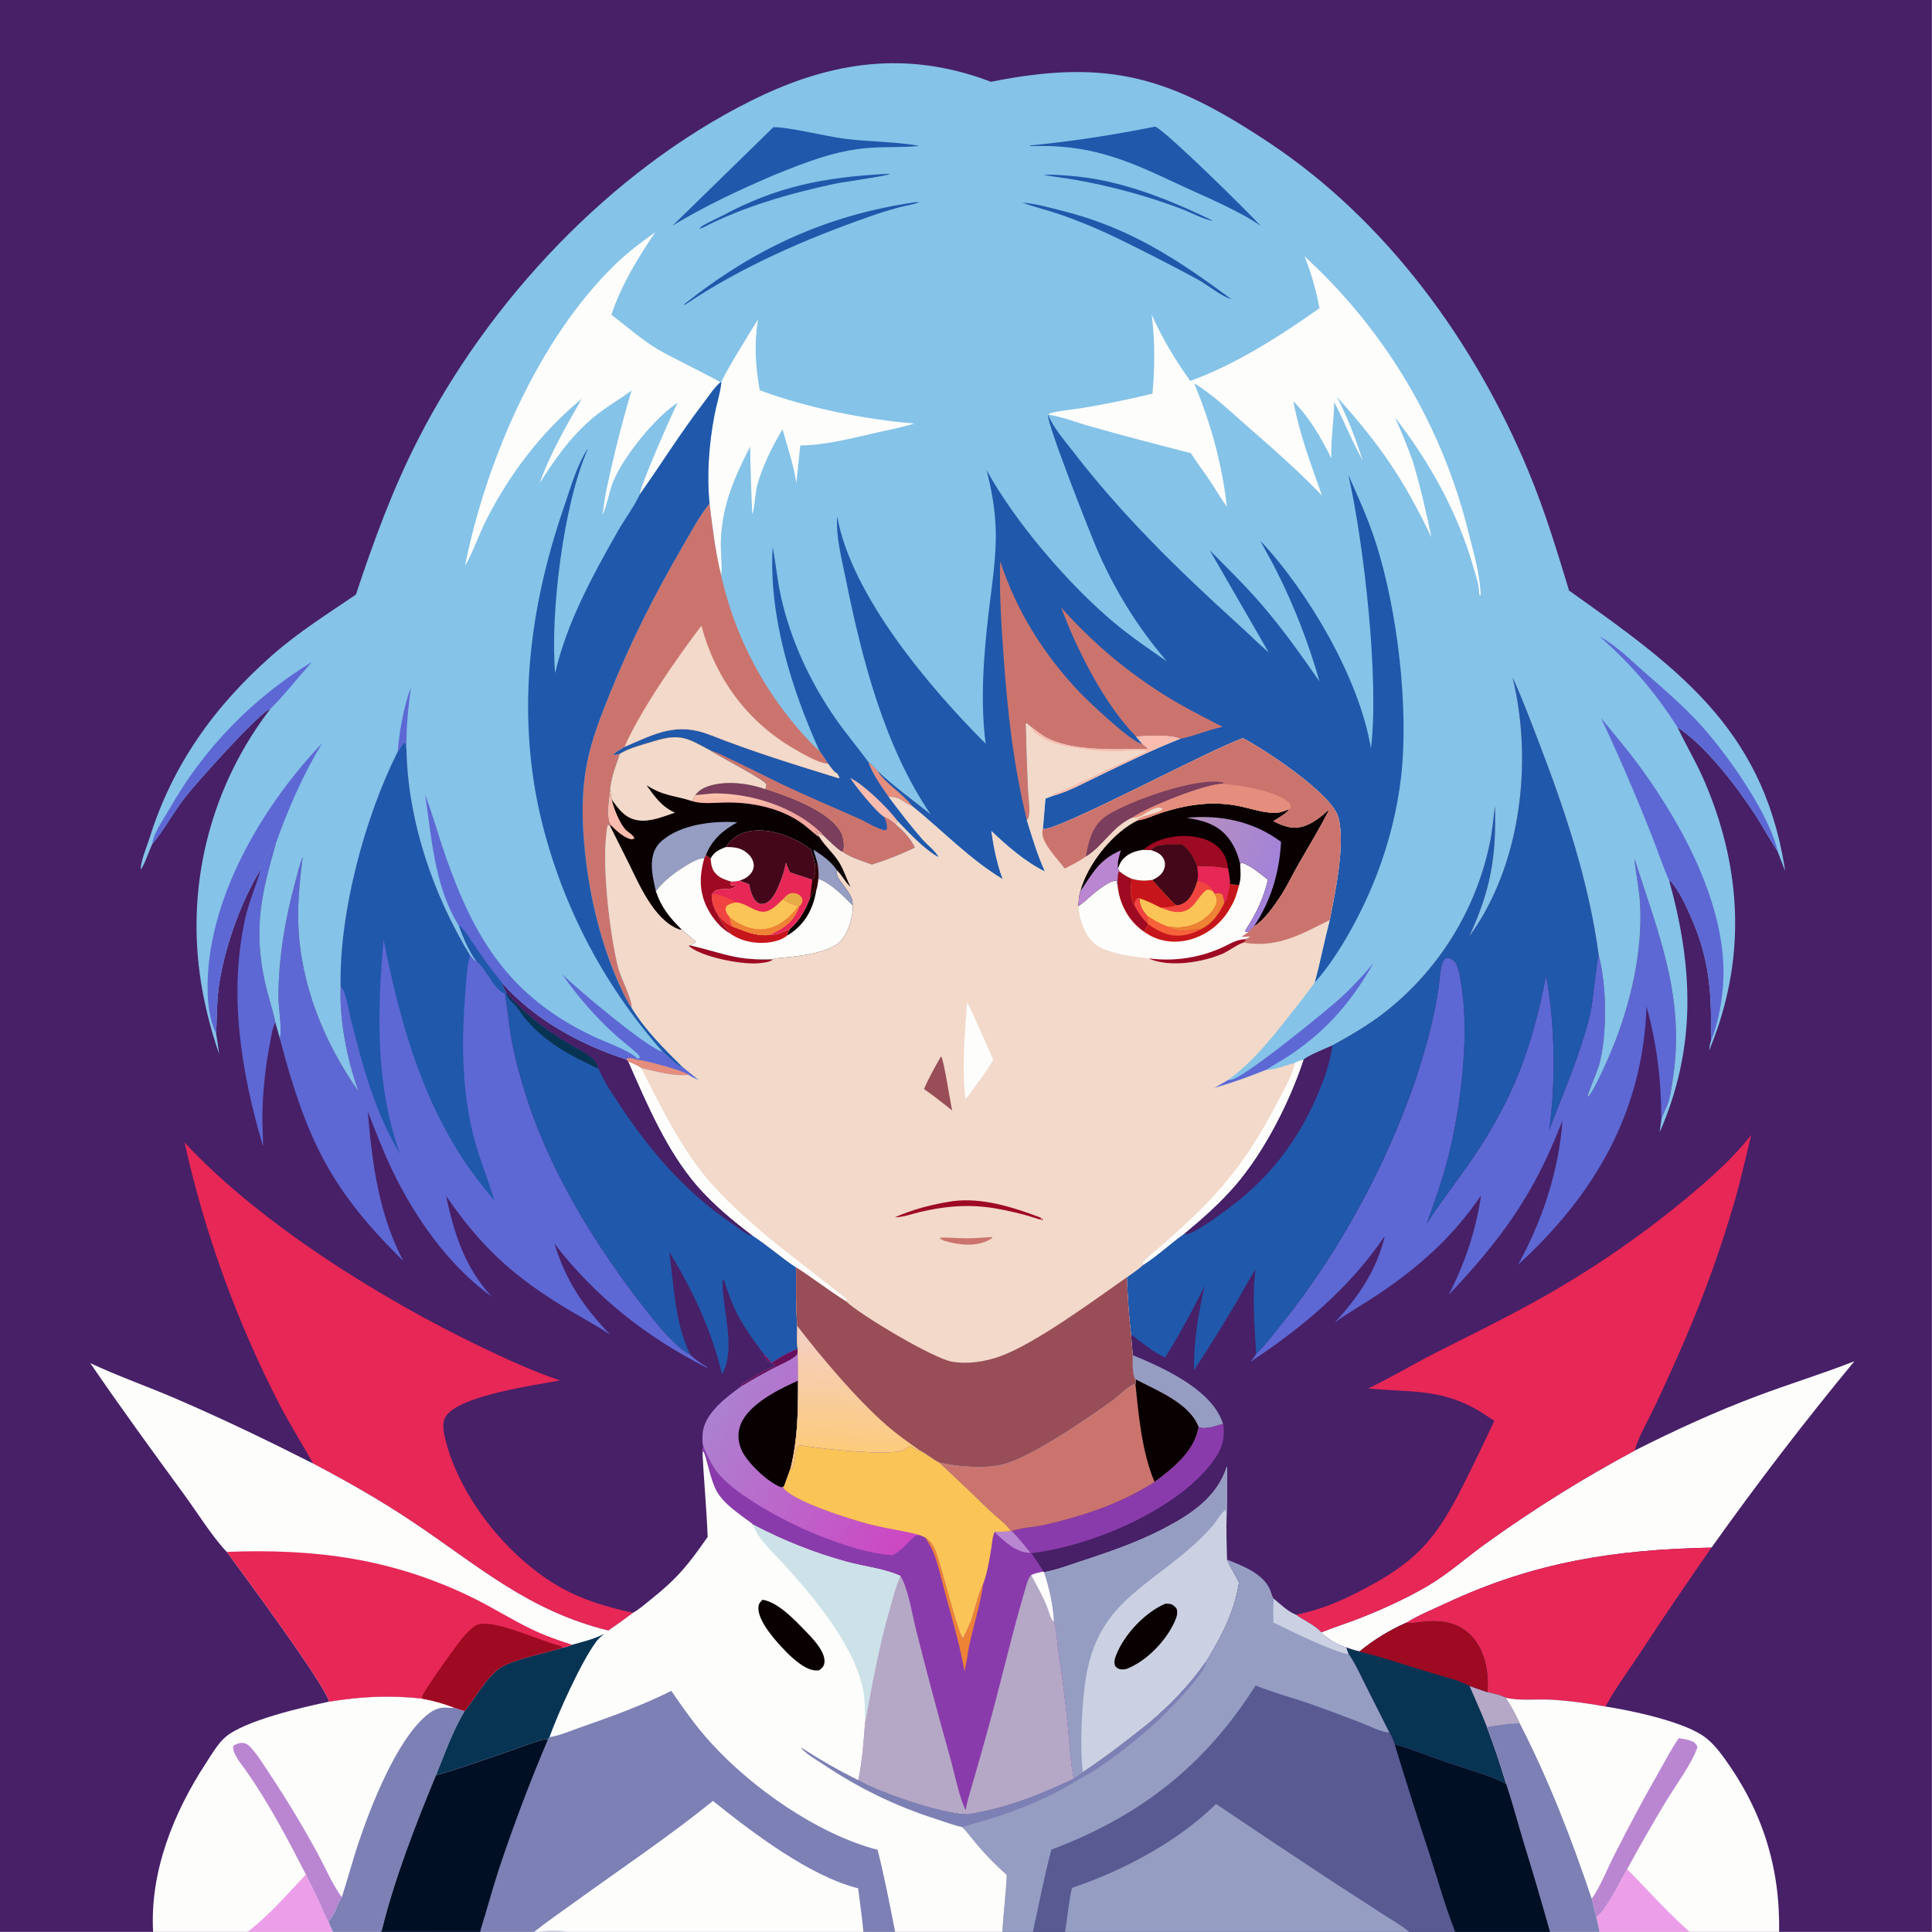 <?xml version="1.0" encoding="utf-8" ?>
<svg xmlns="http://www.w3.org/2000/svg" xmlns:xlink="http://www.w3.org/1999/xlink" width="2000" height="2000">
	<path fill="#472067" transform="scale(1.953 1.953)" d="M0 0L1024 0L1024 1024L943.009 1024L895.663 1024L847.891 1024L821.575 1024L771.365 1024L746.916 1024L564.559 1024L547.468 1024L531.361 1024L474.482 1024L457.647 1024L300.296 1024L285.24 1024L283.114 1024L254.503 1024L202.079 1024L176.519 1024L131.175 1024L81.158 1024L0 1024L0 0Z"/>
	<path fill="#959DC3" transform="scale(1.953 1.953)" d="M600.435 718.326C616.261 724.773 640.381 735.772 647.354 752.244Q647.872 753.473 648.341 754.721C644.854 755.67 638.713 758.052 635.266 756.331C630.511 743.764 612.994 737.011 601.89 731.146C599.951 728.845 600.522 721.54 600.435 718.326Z"/>
	<path fill="#5D68D4" transform="scale(1.953 1.953)" d="M138.139 461.008C138.187 460.748 138.212 460.482 138.284 460.227C138.998 457.705 143.864 448.325 146.223 447.057C138.52 473.931 134.27 492.208 140.39 520.405C141.957 527.628 144.465 534.657 145.938 541.891C144.284 544.971 143.754 549.515 143.094 552.945Q141.294 562.199 140.286 571.572Q139.278 580.946 139.07 590.371C138.997 596.116 139.455 601.847 139.416 607.594C127.881 568.65 121.003 526.983 130.005 486.697C131.943 478.024 135.491 470.34 137.881 461.945L138.139 461.008Z"/>
	<path fill="#8A3BAB" transform="scale(1.953 1.953)" d="M648.341 754.721C649.511 763.154 647.503 768.61 642.423 775.294C623.113 800.7 578.624 819.305 547.268 823.214C547.07 823.239 546.871 823.257 546.672 823.279L546.227 823.1C543.108 819.116 539.76 815.211 536.328 811.495C541.934 809.63 548.343 809.535 554.15 808.185C574.648 803.417 594.128 796.931 611.966 785.506C621.854 777.995 633.112 769.312 635.266 756.331C638.713 758.052 644.854 755.67 648.341 754.721Z"/>
	<path fill="#CB746E" transform="scale(1.953 1.953)" d="M601.89 731.146C612.994 737.011 630.511 743.764 635.266 756.331C633.112 769.312 621.854 777.995 611.966 785.506C594.128 796.931 574.648 803.417 554.15 808.185C548.343 809.535 541.934 809.63 536.328 811.495L535.918 811.628C533.555 807.894 528.289 804.126 525.012 801.003Q511.623 788.012 497.978 775.29C507.661 777.41 521.02 778.576 530.797 776.423C545.559 773.173 576.592 751.742 589.527 742.49C592.809 740.142 598.159 734.349 601.839 733.521L601.89 731.146Z"/>
	<path fill="#090002" transform="scale(1.953 1.953)" d="M601.89 731.146C612.994 737.011 630.511 743.764 635.266 756.331C633.112 769.312 621.854 777.995 611.966 785.506C605.264 769.535 603.575 750.633 601.839 733.521L601.89 731.146Z"/>
	<path fill="#CBD1E2" transform="scale(1.953 1.953)" d="M553.396 833.369C559.785 832.21 566.089 829.814 572.25 827.79C587.279 822.852 602.368 817.762 616.439 810.445C631.188 802.775 645.176 793.716 650.386 777.132C650.423 785.826 650.551 794.533 650.186 803.221C649.923 811.049 650.199 818.888 650.397 826.715C652.268 830.915 654.745 834.751 656.773 838.859C654.225 854.638 647.664 867.109 639.435 880.549C630.642 893.079 620.691 903.388 609.057 913.28C597.652 922.405 586.138 931.296 573.97 939.397C572.379 940.564 570.825 941.686 569.106 942.658C567.342 933.89 566.99 924.431 566.069 915.498Q564.099 895.673 561.085 875.98C560.322 870.716 560.173 864.399 558.62 859.377C558.119 850.336 556.17 841.953 553.396 833.369Z"/>
	<path fill="#090002" transform="scale(1.953 1.953)" d="M617.663 850.051C618.408 850.041 619.172 850.007 619.911 850.121C621.568 850.375 622.749 851.455 623.703 852.746C624.407 855.419 623.608 857.394 622.496 859.832C617.872 869.976 607.496 880.7 597 884.669C596.188 884.789 595.323 884.934 594.501 884.893C593.087 884.823 592.126 884.199 591.153 883.215C590.299 880.974 590.835 879.345 591.673 877.185C595.885 866.329 606.976 854.615 617.663 850.051Z"/>
	<path fill="#959DC3" transform="scale(1.953 1.953)" d="M553.396 833.369C559.785 832.21 566.089 829.814 572.25 827.79C587.279 822.852 602.368 817.762 616.439 810.445C631.188 802.775 645.176 793.716 650.386 777.132C650.423 785.826 650.551 794.533 650.186 803.221L649.847 800.787L649.718 801.386L649.739 800.156C647.03 802.106 644.799 806.384 642.54 809.008Q637.873 814.322 632.597 819.032C606.666 842.228 582.068 850.437 575.686 888.82C573.373 902.734 572.287 925.536 573.97 939.397C572.379 940.564 570.825 941.686 569.106 942.658C567.342 933.89 566.99 924.431 566.069 915.498Q564.099 895.673 561.085 875.98C560.322 870.716 560.173 864.399 558.62 859.377C558.119 850.336 556.17 841.953 553.396 833.369Z"/>
	<path fill="#FDFDFC" transform="scale(1.953 1.953)" d="M866.453 768.896C887.624 758.193 908.914 748.415 931.13 740.054C948.281 733.599 965.869 728.229 982.923 721.537Q943.269 769.558 907.189 820.319C856.155 821.31 813.496 827.884 766.75 849.666C759.749 852.928 751.948 856.077 745.428 860.162C736.681 864.049 728.039 869.248 720.667 875.39C718.225 874.911 715.926 874.08 713.577 873.276C709.896 872.379 702.638 868.27 700.333 865.249C706.475 862.711 712.935 860.727 719.15 858.336C731.74 853.491 744.489 847.717 756.167 840.958C767.932 834.148 778.193 824.672 789.321 816.865Q807.806 803.635 827.109 791.63Q846.413 779.625 866.453 768.896Z"/>
	<path fill="#2058AB" transform="scale(1.953 1.953)" d="M268.135 525.853C267.335 524.359 266.295 522.82 266.22 521.093C283.229 540.395 307.71 553.769 331.993 561.587L333.124 562.734C342.982 585.165 353.46 609.952 369.642 628.62C378.163 638.449 388.613 647.065 398.953 654.934C406.926 660.151 414.068 666.525 421.996 671.786C421.998 682.071 421.762 692.51 422.55 702.766C422.515 706.745 422.164 711.012 422.821 714.935C417.959 716.791 413.351 719.448 409.023 722.318C407.76 720.887 406.537 719.397 405.153 718.083C397.55 707.881 390.972 699.111 386.652 686.952C385.777 684.487 384.506 681.743 384.036 679.18C384.01 679.04 383.999 678.899 383.981 678.758L383.617 678.669L383.332 677.614C382.602 681.43 383.267 685.326 383.69 689.148C385.033 701.276 389.029 717.454 382.717 728.478C377.358 705.673 367.062 683.459 354.744 663.62C357.394 682.422 357.534 700.323 365.797 717.983C364.998 717.634 364.331 717.322 363.611 716.827C355.539 711.274 347.695 701.225 341.607 693.493C316.473 661.576 292.501 622.598 279.778 583.901C275.989 572.376 272.672 560.507 270.654 548.533C269.439 541.323 268.936 534.011 267.59 526.824L268.135 525.853Z"/>
	<path fill="#083454" transform="scale(1.953 1.953)" d="M268.316 526.302C276.793 535.85 287.203 544.421 298.069 551.14C303.238 554.336 309.94 557.257 314.424 561.283C315.96 562.662 316.65 564.765 317.402 566.63C309.427 562.791 301.009 558.814 293.744 553.747C287.922 549.686 282.284 544.75 277.826 539.208C276.352 537.377 275.186 535.297 273.678 533.503C271.828 531.302 268.842 529.238 268.316 526.302Z"/>
	<path fill="#472067" transform="scale(1.953 1.953)" d="M268.135 525.853C267.335 524.359 266.295 522.82 266.22 521.093C283.229 540.395 307.71 553.769 331.993 561.587L333.124 562.734C342.982 585.165 353.46 609.952 369.642 628.62C378.163 638.449 388.613 647.065 398.953 654.934C398.264 654.915 398.095 654.955 397.354 654.679C394.608 653.657 390.947 650.526 388.444 648.859C363.782 632.432 344.373 609.882 328.22 585.25C324.357 579.36 320.005 573.194 317.402 566.63C316.65 564.765 315.96 562.662 314.424 561.283C309.94 557.257 303.238 554.336 298.069 551.14C287.203 544.421 276.793 535.85 268.316 526.302L268.135 525.853Z"/>
	<path fill="#E72756" transform="scale(1.953 1.953)" d="M745.428 860.162C751.948 856.077 759.749 852.928 766.75 849.666C813.496 827.884 856.155 821.31 907.189 820.319Q887.686 848.199 869.045 876.662C863.022 885.796 856.182 894.945 851.01 904.559C841.441 902.812 831.543 901.443 821.823 900.927C814.315 900.528 805.297 901.656 798.087 899.858C800.841 904.087 803.446 908.801 805.518 913.405C799.69 913.51 793.899 914.454 788.148 915.354Q793.834 930.273 798.358 945.585C789.533 941.008 777.194 937.721 767.656 934.445C758.301 931.232 748.76 927.304 739.269 924.626C738.451 922.446 737.749 920.298 736.415 918.37L723.768 893.278C721.005 887.795 718.367 881.796 714.842 876.774C714.24 875.627 713.916 874.515 713.577 873.276C715.926 874.08 718.225 874.911 720.667 875.39C728.039 869.248 736.681 864.049 745.428 860.162Z"/>
	<path fill="#083454" transform="scale(1.953 1.953)" d="M745.428 860.162C745.749 860.191 746.071 860.224 746.393 860.248C749.262 860.465 752.384 859.793 755.253 859.53C764.453 858.686 773.447 860.1 780.024 867.264C787.407 875.309 789.099 886.425 788.491 896.947C791.667 897.723 795.167 898.336 798.087 899.858C800.841 904.087 803.446 908.801 805.518 913.405C799.69 913.51 793.899 914.454 788.148 915.354Q793.834 930.273 798.358 945.585C789.533 941.008 777.194 937.721 767.656 934.445C758.301 931.232 748.76 927.304 739.269 924.626C738.451 922.446 737.749 920.298 736.415 918.37L723.768 893.278C721.005 887.795 718.367 881.796 714.842 876.774C714.24 875.627 713.916 874.515 713.577 873.276C715.926 874.08 718.225 874.911 720.667 875.39C728.039 869.248 736.681 864.049 745.428 860.162Z"/>
	<path fill="#B5A8C6" transform="scale(1.953 1.953)" d="M778.925 893.631C782.103 894.766 785.27 895.941 788.491 896.947C791.667 897.723 795.167 898.336 798.087 899.858C800.841 904.087 803.446 908.801 805.518 913.405C799.69 913.51 793.899 914.454 788.148 915.354C785.271 908.039 782.04 900.848 778.925 893.631Z"/>
	<path fill="#9E0A21" transform="scale(1.953 1.953)" d="M745.428 860.162C745.749 860.191 746.071 860.224 746.393 860.248C749.262 860.465 752.384 859.793 755.253 859.53C764.453 858.686 773.447 860.1 780.024 867.264C787.407 875.309 789.099 886.425 788.491 896.947C785.27 895.941 782.103 894.766 778.925 893.631C772.787 890.274 764.773 888.607 758.054 886.53C745.644 882.694 733.248 878.627 720.667 875.39C728.039 869.248 736.681 864.049 745.428 860.162Z"/>
	<path fill="#5D68D4" transform="scale(1.953 1.953)" d="M847.404 506.369C847.446 506.522 847.49 506.675 847.53 506.829C851.701 522.852 851.919 548.348 847.72 564.187C846.91 567.24 841.355 580.054 841.488 581.412C844.178 580.282 852.886 560.084 854.5 556.137C864.191 532.445 870.742 504.696 869.34 479.027C868.896 470.899 867.031 463.036 866.308 454.975C879.402 495.918 893.643 529.383 886.448 573.51C885.83 577.302 885.326 581.489 884.031 585.096C882.985 588.011 881.144 590.763 880.552 593.796C880.655 573.265 878.287 553.298 872.743 533.491C870.847 588.726 845.858 632.286 805.973 669.173Q805.316 669.782 804.647 670.376C817.535 647.079 826.29 620.583 828.202 593.936C813.246 632.821 796.224 656.399 767.861 686.351C776.237 670.278 782.526 651.709 785.014 633.689C770.154 655.558 752.131 671.593 730.256 686.235C722.735 691.27 714.76 695.686 707.47 701.044C719.845 687.649 729.819 673.135 734.014 655.163C714.983 683.079 690.581 703.417 662.627 721.988C663.719 720.631 665.09 719.203 665.816 717.625C670.854 712.813 675.273 706.781 679.655 701.357C709.214 664.777 734.724 617.849 749.905 573.418C755.36 557.452 760.043 540.35 762.526 523.67C763.092 519.872 763.188 510.608 766.005 508.097C766.793 507.822 767.291 507.682 768.139 507.896C769.41 508.218 771.085 509.334 771.713 510.502C773.799 514.374 774.594 522.09 775.174 526.417C778.591 551.888 773.948 588.696 767.589 613.556C764.566 625.372 760.477 636.997 756.275 648.439C763.722 636.937 772.247 626.216 779.959 614.902C802.145 582.359 811.876 555.95 819.517 517.249C824.171 541.606 824.781 574.329 821.121 598.936C828.866 578.811 837.832 558.446 842.896 537.447C844.255 531.81 846.35 508.353 847.404 506.369Z"/>
	<path fill="#FDFDFC" transform="scale(1.953 1.953)" d="M798.087 899.858C805.297 901.656 814.315 900.528 821.823 900.927C831.543 901.443 841.441 902.812 851.01 904.559C865.009 906.723 890.415 912.19 902.05 919.634C906.821 922.686 910.575 927.251 913.868 931.786C934.023 959.538 943.652 989.651 943.009 1024L895.663 1024L847.891 1024L821.575 1024Q814.924 1000.3 807.664 976.788C804.553 966.396 801.743 955.891 798.358 945.585Q793.834 930.273 788.148 915.354C793.899 914.454 799.69 913.51 805.518 913.405C803.446 908.801 800.841 904.087 798.087 899.858Z"/>
	<path fill="#EC9EE8" transform="scale(1.953 1.953)" d="M862.483 990.776C873.38 1001.74 884.014 1013.88 895.663 1024L847.891 1024L846.09 1016.02C850.71 1013.78 859.338 996 862.483 990.776Z"/>
	<path fill="#BA86D1" transform="scale(1.953 1.953)" d="M889.885 921.295C892.254 921.736 894.974 922.054 897.152 923.104C898.55 923.778 899.238 924.566 899.734 926.056C897.18 934.215 888.007 946.655 883.218 954.596Q872.428 972.444 862.483 990.776C859.338 996 850.71 1013.78 846.09 1016.02Q844.928 1011.25 843.708 1006.49C848.441 999.617 851.838 990.83 855.636 983.336C863.277 968.256 871.146 953.441 879.55 938.774C882.905 932.919 885.972 926.802 889.885 921.295Z"/>
	<path fill="#7C80B4" transform="scale(1.953 1.953)" d="M788.148 915.354C793.899 914.454 799.69 913.51 805.518 913.405C820.902 943.363 832.998 974.589 843.708 1006.49Q844.928 1011.25 846.09 1016.02L847.891 1024L821.575 1024Q814.924 1000.3 807.664 976.788C804.553 966.396 801.743 955.891 798.358 945.585Q793.834 930.273 788.148 915.354Z"/>
	<path fill="#FDFDFC" transform="scale(1.953 1.953)" d="M174.435 901.974C191.392 899.229 206.283 898.476 223.473 900.297C229.641 901.378 235.261 902.99 241.101 905.242L246.327 906.921C240.003 917.438 235.646 929.726 231.057 941.081C220.276 967.152 209.091 995.936 202.364 1023.33L202.079 1024L176.519 1024L131.175 1024L81.158 1024C79.355 992.13 92.017 960.708 109.254 934.419C112.201 929.926 115.45 924.197 119.541 920.702C129.853 911.891 160.864 904.802 174.435 901.974Z"/>
	<path fill="#EC9EE8" transform="scale(1.953 1.953)" d="M162.129 993.569Q166.068 1001.48 169.817 1009.48C171.14 1012.33 172.327 1015.97 174.092 1018.53C174.886 1020.35 175.616 1022.24 176.519 1024L131.175 1024C142.587 1015.36 152.355 1003.97 162.129 993.569Z"/>
	<path fill="#BA86D1" transform="scale(1.953 1.953)" d="M162.129 993.569C152.372 974.624 142.643 956 130.376 938.531C128.12 935.319 123.117 929.563 123.591 925.58C124.555 924.581 126.867 923.786 128.258 923.79C130.743 923.798 132.261 925.508 133.79 927.245C137.23 931.154 140.054 935.95 142.943 940.28Q156.71 960.948 168.555 982.774C172.55 990.227 176.196 998.795 181.177 1005.61C178.685 1009.35 177.701 1014.34 174.827 1017.67C174.675 1017.84 174.532 1018.02 174.382 1018.2C174.287 1018.31 174.188 1018.42 174.092 1018.53C172.327 1015.97 171.14 1012.33 169.817 1009.48Q166.068 1001.48 162.129 993.569Z"/>
	<path fill="#7C80B4" transform="scale(1.953 1.953)" d="M241.101 905.242L246.327 906.921C240.003 917.438 235.646 929.726 231.057 941.081C220.276 967.152 209.091 995.936 202.364 1023.33L202.079 1024L176.519 1024C175.616 1022.24 174.886 1020.35 174.092 1018.53C174.188 1018.42 174.287 1018.31 174.382 1018.2C174.532 1018.02 174.675 1017.84 174.827 1017.67C177.701 1014.34 178.685 1009.35 181.177 1005.61C184.294 996.005 186.865 986.226 190.084 976.642C196.74 956.827 209.937 923.376 225.383 909.842C228.836 906.817 232.208 904.781 236.891 905.149C237.996 905.236 239.051 905.331 240.16 905.287L241.101 905.242Z"/>
	<path fill="#E72756" transform="scale(1.953 1.953)" d="M97.814 605.589C137.887 648.72 202.249 688.643 255.206 714.048C268.721 720.532 282.624 726.943 296.858 731.698C283.609 734.228 243.639 739.639 236.339 750.717C234.133 754.064 235.098 759.031 235.991 762.682C243.476 793.251 268.443 824.467 295.285 840.36C307.853 847.801 321.375 851.807 335.545 854.845Q329.122 859.74 322.441 864.276C279.983 853.801 253.963 830.288 218.84 806.757C201.775 795.324 184.171 785.315 166.006 775.763C160.137 765.353 153.787 755.283 148.268 744.669Q144.01 736.431 140.02 728.06Q136.03 719.689 132.313 711.193Q128.595 702.698 125.153 694.087Q121.711 685.476 118.548 676.759Q115.386 668.042 112.506 659.227Q109.627 650.412 107.033 641.509Q104.439 632.605 102.134 623.623Q99.828 614.641 97.814 605.589Z"/>
	<path fill="#E72756" transform="scale(1.953 1.953)" d="M725.211 735.954C737.24 730.201 748.83 723.247 760.723 717.173C775.933 709.403 791.333 701.968 806.349 693.823Q818.23 687.508 829.766 680.585Q841.302 673.661 852.464 666.147Q863.625 658.634 874.38 650.55Q885.136 642.466 895.457 633.835C907.176 623.956 918.827 613.694 928.254 601.536C925.468 612.86 923.016 624.191 919.837 635.428Q914.278 654.676 907.514 673.534Q900.751 692.392 892.811 710.786Q885.101 728.674 876.732 746.264C873.561 752.94 868.232 762.074 866.453 768.896Q846.413 779.625 827.109 791.63Q807.806 803.635 789.321 816.865C778.193 824.672 767.932 834.148 756.167 840.958C744.489 847.717 731.74 853.491 719.15 858.336C712.935 860.727 706.475 862.711 700.333 865.249C697.102 861.524 690.943 858.863 686.86 855.918Q695.261 854.212 703.315 851.276C711.14 848.389 718.691 844.589 726.024 840.63C752.908 826.119 762.498 813.156 775.937 786.493Q784.232 769.916 792.072 753.119C788.556 750.889 785.217 748.463 781.549 746.469C762.188 735.943 745.931 738.05 725.211 735.954Z"/>
	<path fill="#8A3BAB" transform="scale(1.953 1.953)" d="M422.821 714.935Q423.077 723.372 423.043 731.813C423.029 747.519 422.964 762.256 419.206 777.66L419.493 778.511L419.946 778.407C421.35 774.875 421.195 771.417 422.175 767.874C422.855 765.418 425.612 766.236 427.616 766.552C438.186 768.22 468.065 771.362 477.591 769.041C479.64 768.541 480.412 767.174 482.21 766.365C482.961 766.727 483.65 767.064 484.335 767.544C485.217 768.162 485.715 768.611 486.835 768.754C487.06 768.783 487.288 768.765 487.514 768.771C491.195 770.625 494.354 773.449 497.978 775.29Q511.623 788.012 525.012 801.003C528.289 804.126 533.555 807.894 535.918 811.628L536.328 811.495C539.76 815.211 543.108 819.116 546.227 823.1L546.672 823.279C548.846 826.449 551.264 829.615 552.982 833.055L553.396 833.369C556.17 841.953 558.119 850.336 558.62 859.377C560.173 864.399 560.322 870.716 561.085 875.98Q564.099 895.673 566.069 915.498C566.99 924.431 567.342 933.89 569.106 942.658L568.9 942.982C550.754 951.597 532.53 958.758 512.546 961.753C499.443 961.468 466.65 950.442 454.917 943.616C457.037 933.884 457.77 923.014 458.55 913.08C462.263 892.641 465.928 872.502 471.684 852.506C473.321 846.817 474.827 840.745 477.241 835.33C468.91 831.447 458.502 830.432 449.606 828.028C431.912 823.246 415.345 816.631 399.124 808.11C398.218 807.009 396.383 805.957 395.215 805.069C389.784 800.94 384.066 797.079 380.359 791.21C376.46 785.037 374.43 771.201 372.781 769.328L372.373 769.84C372.338 769.784 372.287 769.735 372.267 769.672C371.863 768.363 372.26 768.005 372.834 766.808C372.149 764.526 372.269 760.817 372.644 758.511C374.281 748.461 385.381 740.319 393.061 734.747C392.937 734.449 393.002 734.103 392.993 733.779C396.99 731.566 400.74 728.914 404.729 726.723C406.583 725.704 409.163 725.223 410.707 723.827L410.53 723.225C409.403 722.702 408.089 722.17 407.081 721.448C405.807 720.536 405.438 719.541 405.153 718.083C406.537 719.397 407.76 720.887 409.023 722.318C413.351 719.448 417.959 716.791 422.821 714.935Z"/>
	<path fill="#BA86D1" transform="scale(1.953 1.953)" d="M535.918 811.628L536.328 811.495C539.76 815.211 543.108 819.116 546.227 823.1C538.619 823.102 532.25 816.982 527.141 811.978C530.074 811.914 532.991 811.829 535.918 811.628Z"/>
	<path fill="#EE8235" transform="scale(1.953 1.953)" d="M490.402 814.968C492.611 816.387 494.077 818.187 495.244 820.544C498.582 827.282 507.576 866.357 510.462 868.311C512.195 864.571 514.069 861.181 515.353 857.217C517.252 851.352 518.444 844.826 521.203 839.321C519.519 851.505 515.29 863.487 513.074 875.651C512.725 879.048 511.845 882.554 511.231 885.925C508.826 872.022 504.858 858.697 501.166 845.115C499.142 837.671 497.563 829.863 494.698 822.701C493.594 819.942 491.995 817.465 490.402 814.968Z"/>
	<defs>
		<linearGradient id="gradient_0" gradientUnits="userSpaceOnUse" x1="487.978" y1="806.398" x2="383.182" y2="740.317">
			<stop offset="0" stop-color="#CD47C3"/>
			<stop offset="1" stop-color="#AC81D0"/>
		</linearGradient>
	</defs>
	<path fill="url(#gradient_0)" transform="scale(1.953 1.953)" d="M422.821 714.935Q423.077 723.372 423.043 731.813C423.029 747.519 422.964 762.256 419.206 777.66L415.538 787.873L414.876 788.208C419.265 795.634 451.567 805.561 461.035 807.998Q462.129 808.291 463.243 808.499C471.196 810.511 479.367 811.431 487.266 813.649C487.401 813.686 487.537 813.722 487.672 813.758C486.969 813.778 486.092 813.728 485.442 814.039C482.832 815.286 478.826 821.474 473.134 824.326C460.204 823.509 447.334 818.988 435.287 814.378C419.782 808.443 391.113 793.681 380.645 780.924C377.25 776.786 374.998 771.656 372.834 766.808C372.149 764.526 372.269 760.817 372.644 758.511C374.281 748.461 385.381 740.319 393.061 734.747C392.937 734.449 393.002 734.103 392.993 733.779C396.99 731.566 400.74 728.914 404.729 726.723C406.583 725.704 409.163 725.223 410.707 723.827L410.53 723.225C409.403 722.702 408.089 722.17 407.081 721.448C405.807 720.536 405.438 719.541 405.153 718.083C406.537 719.397 407.76 720.887 409.023 722.318C413.351 719.448 417.959 716.791 422.821 714.935Z"/>
	<path fill="#67105B" transform="scale(1.953 1.953)" d="M409.023 722.318C413.351 719.448 417.959 716.791 422.821 714.935C422.702 716.336 422.954 717.807 421.747 718.76C418.481 721.339 413.625 723.291 409.913 725.239Q401.32 729.698 393.061 734.747C392.937 734.449 393.002 734.103 392.993 733.779C396.99 731.566 400.74 728.914 404.729 726.723C406.583 725.704 409.163 725.223 410.707 723.827L410.53 723.225C409.403 722.702 408.089 722.17 407.081 721.448C405.807 720.536 405.438 719.541 405.153 718.083C406.537 719.397 407.76 720.887 409.023 722.318Z"/>
	<path fill="#090002" transform="scale(1.953 1.953)" d="M423.043 731.813C423.029 747.519 422.964 762.256 419.206 777.66L415.538 787.873L414.876 788.208C414.083 788.265 414.126 788.358 413.417 788.07C406.688 785.334 396.162 775.357 393.133 768.741C391.132 764.37 390.8 759.443 392.617 754.948C397.023 744.053 413.041 736.29 423.043 731.813Z"/>
	<path fill="#FAC456" transform="scale(1.953 1.953)" d="M419.206 777.66L419.493 778.511L419.946 778.407C421.35 774.875 421.195 771.417 422.175 767.874C422.855 765.418 425.612 766.236 427.616 766.552C438.186 768.22 468.065 771.362 477.591 769.041C479.64 768.541 480.412 767.174 482.21 766.365C482.961 766.727 483.65 767.064 484.335 767.544C485.217 768.162 485.715 768.611 486.835 768.754C487.06 768.783 487.288 768.765 487.514 768.771C491.195 770.625 494.354 773.449 497.978 775.29Q511.623 788.012 525.012 801.003C528.289 804.126 533.555 807.894 535.918 811.628C532.991 811.829 530.074 811.914 527.141 811.978L526.234 814.98C525.431 821.263 523.517 833.683 521.203 839.321C518.444 844.826 517.252 851.352 515.353 857.217C514.069 861.181 512.195 864.571 510.462 868.311C507.576 866.357 498.582 827.282 495.244 820.544C494.077 818.187 492.611 816.387 490.402 814.968L487.672 813.758C487.537 813.722 487.401 813.686 487.266 813.649C479.367 811.431 471.196 810.511 463.243 808.499Q462.129 808.291 461.035 807.998C451.567 805.561 419.265 795.634 414.876 788.208L415.538 787.873L419.206 777.66Z"/>
	<path fill="#B5A8C6" transform="scale(1.953 1.953)" d="M552.982 833.055L553.396 833.369C556.17 841.953 558.119 850.336 558.62 859.377C560.173 864.399 560.322 870.716 561.085 875.98Q564.099 895.673 566.069 915.498C566.99 924.431 567.342 933.89 569.106 942.658L568.9 942.982C550.754 951.597 532.53 958.758 512.546 961.753C499.443 961.468 466.65 950.442 454.917 943.616C457.037 933.884 457.77 923.014 458.55 913.08C462.263 892.641 465.928 872.502 471.684 852.506C473.321 846.817 474.827 840.745 477.241 835.33C481.237 841.387 483.485 855.578 485.302 862.851Q494.095 897.826 503.877 932.536C505.977 940.106 508.538 952.959 511.836 959.485C512.894 953.592 514.861 947.72 516.506 941.968Q520.623 927.711 524.549 913.4C531.156 889.122 536.818 864.424 544 840.329C544.599 838.316 545.146 836.382 546.623 834.828C548.586 833.908 550.875 833.546 552.982 833.055Z"/>
	<path fill="#FDFDFC" transform="scale(1.953 1.953)" d="M552.982 833.055L553.396 833.369C556.17 841.953 558.119 850.336 558.62 859.377L558.415 859.54C556.967 858.319 555.983 854.177 555.256 852.31C552.91 846.287 549.609 840.558 546.623 834.828C548.586 833.908 550.875 833.546 552.982 833.055Z"/>
	<path fill="#2058AB" transform="scale(1.953 1.953)" d="M801.725 358.993C806.756 369.987 811.023 381.389 815.367 392.669C829.451 429.238 842.252 467.41 847.404 506.369C846.35 508.353 844.255 531.81 842.896 537.447C837.832 558.446 828.866 578.811 821.121 598.936C824.781 574.329 824.171 541.606 819.517 517.249C811.876 555.95 802.145 582.359 779.959 614.902C772.247 626.216 763.722 636.937 756.275 648.439C760.477 636.997 764.566 625.372 767.589 613.556C773.948 588.696 778.591 551.888 775.174 526.417C774.594 522.09 773.799 514.374 771.713 510.502C771.085 509.334 769.41 508.218 768.139 507.896C767.291 507.682 766.793 507.822 766.005 508.097C763.188 510.608 763.092 519.872 762.526 523.67C760.043 540.35 755.36 557.452 749.905 573.418C734.724 617.849 709.214 664.777 679.655 701.357C675.273 706.781 670.854 712.813 665.816 717.625C665.03 703.009 663.586 687.505 665.465 672.962C661.465 679.053 658.09 685.669 654.364 691.944Q644.027 709.342 632.931 726.266C632.633 711.011 635.199 696.432 638.513 681.624C632.073 694.745 625.294 707.162 617.568 719.576C610.769 716.384 605.43 711.809 599.517 707.261C598.303 697.196 597.718 687.15 597.307 677.023C600.247 674.888 603.412 672.831 606.071 670.36C613.702 665.514 620.269 659.138 627.649 653.946C637.259 645.951 646.816 637.554 654.959 628.043C670.261 610.17 683.467 584.188 690.851 561.858C691.536 560.129 704.124 555.099 706.293 554.068C715.696 548.899 724.895 543.587 733.418 537.026Q734.753 535.99 736.066 534.925Q737.378 533.86 738.666 532.766Q739.955 531.673 741.219 530.551Q742.483 529.429 743.722 528.28Q744.961 527.131 746.175 525.955Q747.389 524.779 748.576 523.576Q749.764 522.373 750.924 521.145Q752.085 519.917 753.219 518.663Q754.352 517.409 755.458 516.131Q756.563 514.853 757.64 513.551Q758.718 512.248 759.766 510.923Q760.814 509.597 761.833 508.249Q762.852 506.9 763.841 505.53Q764.83 504.159 765.789 502.768Q766.748 501.376 767.675 499.963Q768.603 498.551 769.5 497.118Q770.396 495.685 771.261 494.233Q772.126 492.781 772.959 491.311Q773.791 489.84 774.591 488.351Q775.392 486.863 776.159 485.357Q776.926 483.851 777.66 482.328Q778.394 480.806 779.094 479.268Q779.795 477.73 780.461 476.177Q781.127 474.623 781.759 473.056Q782.391 471.489 782.988 469.908Q783.586 468.327 784.148 466.733Q784.711 465.139 785.238 463.534Q785.765 461.928 786.257 460.311Q786.749 458.694 787.205 457.067Q787.661 455.439 788.081 453.802Q788.502 452.165 788.886 450.52Q789.27 448.874 789.618 447.22C791.042 440.693 791.544 433.841 792.411 427.212C793.191 453.994 790.151 471.881 778.745 496.415Q781.834 492.13 784.597 487.628C807.064 450.682 811.853 400.42 801.725 358.993Z"/>
	<path fill="#472067" transform="scale(1.953 1.953)" d="M690.851 561.858C691.536 560.129 704.124 555.099 706.293 554.068C704.918 563.692 701.83 572.412 697.965 581.282C687.6 605.069 672.744 624.345 651.971 639.901C647.525 643.23 633.686 653.643 628.59 654.324L627.649 653.946C637.259 645.951 646.816 637.554 654.959 628.043C670.261 610.17 683.467 584.188 690.851 561.858Z"/>
	<path fill="#5D68D4" transform="scale(1.953 1.953)" d="M210.797 398.442C212.019 396.885 212.877 394.638 214.461 393.454C215.379 394.518 215.269 395.878 215.453 397.252C216.189 435.138 229.592 474.292 249.224 506.478C250.245 507.64 251.283 509.188 252.723 509.753C258.265 514.115 261.088 523.895 267.59 526.824C268.936 534.011 269.439 541.323 270.654 548.533C272.672 560.507 275.989 572.376 279.778 583.901C292.501 622.598 316.473 661.576 341.607 693.493C347.695 701.225 355.539 711.274 363.611 716.827C364.331 717.322 364.998 717.634 365.797 717.983C368.372 720.678 371.798 722.785 374.954 724.744L374.673 724.97C342.812 708.838 315.748 687.627 293.896 659.207C299.974 678.977 309.267 692.673 323.505 707.508C315.318 701.983 306.349 697.376 297.932 692.178C270.631 675.318 254.622 660.187 236.435 633.92C240.737 653.974 246.403 671.874 260.607 687.252C237.661 670.827 219.619 644.874 207.589 619.62C202.865 609.702 199.025 599.444 194.942 589.254C197.281 616.698 200.728 643.64 213.771 668.332C174.915 630.426 162.117 602.869 148.349 550.523C149.611 544.765 147.532 534.337 147.575 527.968C147.712 507.577 151.1 487.399 156.414 467.767C157.627 463.285 158.661 458.558 160.443 454.265C158.977 466.002 157.707 477.916 158.115 489.76C159.225 521.941 171.804 552.485 190.062 578.59C184 561.676 179.844 540.916 180.556 522.899C179.721 483.728 193.356 433.184 210.797 398.442Z"/>
	<path fill="#2058AB" transform="scale(1.953 1.953)" d="M210.797 398.442C212.019 396.885 212.877 394.638 214.461 393.454C215.379 394.518 215.269 395.878 215.453 397.252C216.189 435.138 229.592 474.292 249.224 506.478C247.18 512.514 246.952 523.206 246.422 529.814C244.462 554.26 245.124 580.757 251.613 604.532C254.576 615.386 258.899 625.782 262.125 636.549C256.791 629.948 251.383 623.358 246.651 616.303C222.724 580.637 211.594 539.707 203.326 498.105C199.899 536.201 198.898 575.274 212.079 611.727C198.485 589.265 191.777 563.682 185.542 538.406C184.547 534.372 183.487 525.556 180.556 522.899C179.721 483.728 193.356 433.184 210.797 398.442Z"/>
	<path fill="#595A92" transform="scale(1.953 1.953)" d="M650.397 826.715C658.376 829.901 669.085 833.858 673.009 842.254C673.76 843.86 674.095 846.024 675.118 847.431C678.53 850.233 682.751 854.362 686.86 855.918C690.943 858.863 697.102 861.524 700.333 865.249C702.638 868.27 709.896 872.379 713.577 873.276C713.916 874.515 714.24 875.627 714.842 876.774C718.367 881.796 721.005 887.795 723.768 893.278L736.415 918.37C737.749 920.298 738.451 922.446 739.269 924.626C748.76 927.304 758.301 931.232 767.656 934.445C777.194 937.721 789.533 941.008 798.358 945.585C801.743 955.891 804.553 966.396 807.664 976.788Q814.924 1000.3 821.575 1024L771.365 1024L746.916 1024L564.559 1024L547.468 1024L531.361 1024C531.821 1013.92 533.259 1003.91 533.654 993.81Q525.23 986.408 517.998 977.838C515.354 974.737 512.958 971.413 510.129 968.477C505.638 967.558 500.952 965.724 496.578 964.326C474.442 957.252 455.188 947.817 435.844 934.858C432.299 932.484 426.895 929.609 424.457 926.104C434.304 932.612 444.37 938.319 454.917 943.616C466.65 950.442 499.443 961.468 512.546 961.753C532.53 958.758 550.754 951.597 568.9 942.982L569.106 942.658C570.825 941.686 572.379 940.564 573.97 939.397C586.138 931.296 597.652 922.405 609.057 913.28C620.691 903.388 630.642 893.079 639.435 880.549C647.664 867.109 654.225 854.638 656.773 838.859C654.745 834.751 652.268 830.915 650.397 826.715Z"/>
	<path fill="#000F24" transform="scale(1.953 1.953)" d="M739.269 924.626C748.76 927.304 758.301 931.232 767.656 934.445C777.194 937.721 789.533 941.008 798.358 945.585C801.743 955.891 804.553 966.396 807.664 976.788Q814.924 1000.3 821.575 1024L771.365 1024C766.106 1010.81 762.23 996.729 757.878 983.194Q748.195 954.03 739.269 924.626Z"/>
	<path fill="#959DC3" transform="scale(1.953 1.953)" d="M644.593 956.21Q676.731 977.908 709.151 999.182L733.336 1014.82C737.868 1017.75 742.772 1020.54 746.916 1024L564.559 1024C565.867 1016.33 566.403 1008.24 568.2 1000.71C595.552 991.379 623.799 976.502 644.593 956.21Z"/>
	<path fill="#959DC3" transform="scale(1.953 1.953)" d="M650.397 826.715C658.376 829.901 669.085 833.858 673.009 842.254C673.76 843.86 674.095 846.024 675.118 847.431C678.53 850.233 682.751 854.362 686.86 855.918C690.943 858.863 697.102 861.524 700.333 865.249C702.638 868.27 709.896 872.379 713.577 873.276C713.916 874.515 714.24 875.627 714.842 876.774C718.367 881.796 721.005 887.795 723.768 893.278L736.415 918.37C731.507 917.903 725.615 914.754 720.981 912.988Q708.615 908.186 696.122 903.728C686.022 900.155 675.44 897.391 665.52 893.413C638.792 935.705 604.105 962.903 557.305 980.373C553.39 994.777 550.756 1009.45 547.468 1024L531.361 1024C531.821 1013.92 533.259 1003.91 533.654 993.81Q525.23 986.408 517.998 977.838C515.354 974.737 512.958 971.413 510.129 968.477C505.638 967.558 500.952 965.724 496.578 964.326C474.442 957.252 455.188 947.817 435.844 934.858C432.299 932.484 426.895 929.609 424.457 926.104C434.304 932.612 444.37 938.319 454.917 943.616C466.65 950.442 499.443 961.468 512.546 961.753C532.53 958.758 550.754 951.597 568.9 942.982L569.106 942.658C570.825 941.686 572.379 940.564 573.97 939.397C586.138 931.296 597.652 922.405 609.057 913.28C620.691 903.388 630.642 893.079 639.435 880.549C647.664 867.109 654.225 854.638 656.773 838.859C654.745 834.751 652.268 830.915 650.397 826.715Z"/>
	<path fill="#CBD1E2" transform="scale(1.953 1.953)" d="M675.118 847.431C678.53 850.233 682.751 854.362 686.86 855.918C690.943 858.863 697.102 861.524 700.333 865.249C702.638 868.27 709.896 872.379 713.577 873.276C713.916 874.515 714.24 875.627 714.842 876.774C708.294 876.391 682.25 863.602 674.951 859.995C674.908 855.803 674.817 851.616 675.118 847.431Z"/>
	<path fill="#7C80B4" transform="scale(1.953 1.953)" d="M639.435 880.549C639.046 887.193 617.019 909.201 611.462 914.127Q611.04 914.502 610.61 914.868C601.173 923.463 582.888 937.756 571.796 943.216C557.723 952.028 542.586 958.418 526.819 963.5C521.302 965.278 515.594 966.572 510.129 968.477C505.638 967.558 500.952 965.724 496.578 964.326C474.442 957.252 455.188 947.817 435.844 934.858C432.299 932.484 426.895 929.609 424.457 926.104C434.304 932.612 444.37 938.319 454.917 943.616C466.65 950.442 499.443 961.468 512.546 961.753C532.53 958.758 550.754 951.597 568.9 942.982L569.106 942.658C570.825 941.686 572.379 940.564 573.97 939.397C586.138 931.296 597.652 922.405 609.057 913.28C620.691 903.388 630.642 893.079 639.435 880.549Z"/>
	<path fill="#FDFDFC" transform="scale(1.953 1.953)" d="M47.847 722.538C62.498 729.41 77.929 734.799 92.816 741.199C117.71 751.901 141.837 763.536 166.006 775.763C184.171 785.315 201.775 795.324 218.84 806.757C253.963 830.288 279.983 853.801 322.441 864.276Q329.122 859.74 335.545 854.845C338.921 852.97 342.177 850.042 345.205 847.621C359.43 836.251 364.753 829.416 375.096 814.655C374.558 799.7 373.042 784.787 372.373 769.84L372.781 769.328C374.43 771.201 376.46 785.037 380.359 791.21C384.066 797.079 389.784 800.94 395.215 805.069C396.383 805.957 398.218 807.009 399.124 808.11C415.345 816.631 431.912 823.246 449.606 828.028C458.502 830.432 468.91 831.447 477.241 835.33C474.827 840.745 473.321 846.817 471.684 852.506C465.928 872.502 462.263 892.641 458.55 913.08C457.77 923.014 457.037 933.884 454.917 943.616C444.37 938.319 434.304 932.612 424.457 926.104C426.895 929.609 432.299 932.484 435.844 934.858C455.188 947.817 474.442 957.252 496.578 964.326C500.952 965.724 505.638 967.558 510.129 968.477C512.958 971.413 515.354 974.737 517.998 977.838Q525.23 986.408 533.654 993.81C533.259 1003.91 531.821 1013.92 531.361 1024L474.482 1024L457.647 1024L300.296 1024L285.24 1024L283.114 1024L254.503 1024L202.079 1024L202.364 1023.33C209.091 995.936 220.276 967.152 231.057 941.081C235.646 929.726 240.003 917.438 246.327 906.921L241.101 905.242C235.261 902.99 229.641 901.378 223.473 900.297C206.283 898.476 191.392 899.229 174.435 901.974C172.265 892.938 128.402 833.689 120.201 822.584C112.614 814.735 104.36 801.421 97.707 792.329C80.803 769.227 64.01 746.171 47.847 722.538Z"/>
	<path fill="#090002" transform="scale(1.953 1.953)" d="M404.208 847.942C412.548 849.329 421.194 858.623 426.841 864.422C430.457 868.136 437.549 875.395 437.012 881.009C436.8 883.227 435.928 884.001 434.29 885.293C433.674 885.403 433.707 885.415 432.98 885.44C427.242 885.64 420.242 879.173 416.465 875.295C411.635 870.336 401.599 859.438 401.993 852.01C402.097 850.048 402.881 849.209 404.208 847.942Z"/>
	<path fill="#CCE2E8" transform="scale(1.953 1.953)" d="M399.124 808.11C415.345 816.631 431.912 823.246 449.606 828.028C458.502 830.432 468.91 831.447 477.241 835.33C474.827 840.745 473.321 846.817 471.684 852.506C465.928 872.502 462.263 892.641 458.55 913.08C458.47 906.906 458.622 900.606 457.265 894.549C451.937 870.781 430.649 845.712 414.439 828.044C409.091 822.214 401.816 815.754 399.124 808.11Z"/>
	<path fill="#083454" transform="scale(1.953 1.953)" d="M303.251 871.81C309.08 870.214 314.946 868.796 320.336 865.986C318.795 867.247 317.258 868.504 316.06 870.111C308.113 880.766 295.764 908.156 291.248 920.78L290.41 922.066C289.504 921.806 289.044 921.838 288.125 922.07C282.189 923.572 276.299 926.054 270.494 928.051C257.467 932.532 244.283 937.25 231.057 941.081C235.646 929.726 240.003 917.438 246.327 906.921C250.83 901.137 254.567 894.726 259.393 889.191C261.374 886.919 263.629 884.83 266.266 883.341C273.238 879.407 289.687 875.958 298.134 873.39C299.969 873.026 301.552 872.599 303.251 871.81Z"/>
	<path fill="#E72756" transform="scale(1.953 1.953)" d="M120.201 822.584C167.053 820.75 208.246 826.116 250.75 846.994C261.215 852.135 271.101 858.433 281.586 863.505C288.563 866.879 295.879 869.452 303.251 871.81C301.552 872.599 299.969 873.026 298.134 873.39C289.687 875.958 273.238 879.407 266.266 883.341C263.629 884.83 261.374 886.919 259.393 889.191C254.567 894.726 250.83 901.137 246.327 906.921L241.101 905.242C235.261 902.99 229.641 901.378 223.473 900.297C206.283 898.476 191.392 899.229 174.435 901.974C172.265 892.938 128.402 833.689 120.201 822.584Z"/>
	<path fill="#9E0A21" transform="scale(1.953 1.953)" d="M223.473 900.297C223.519 900.049 223.53 899.793 223.61 899.554C224.933 895.625 241.99 871.902 245.537 867.745C247.44 865.515 249.725 863.049 252.28 861.583C260.093 857.101 286.866 870.149 296.485 872.268C297.383 872.465 297.493 872.761 298.134 873.39C289.687 875.958 273.238 879.407 266.266 883.341C263.629 884.83 261.374 886.919 259.393 889.191C254.567 894.726 250.83 901.137 246.327 906.921L241.101 905.242C235.261 902.99 229.641 901.378 223.473 900.297Z"/>
	<path fill="#7C80B4" transform="scale(1.953 1.953)" d="M291.248 920.78C296.497 920.026 302.069 917.559 307.072 915.811C323.52 910.063 340.25 904.075 355.837 896.251C362.337 905.685 368.919 915.116 376.642 923.606C398.638 947.789 433.392 972.211 465.175 980.508C468.801 994.873 471.622 1009.47 474.482 1024L457.647 1024L300.296 1024L285.24 1024L283.114 1024L254.503 1024L202.079 1024L202.364 1023.33C209.091 995.936 220.276 967.152 231.057 941.081C244.283 937.25 257.467 932.532 270.494 928.051C276.299 926.054 282.189 923.572 288.125 922.07C289.044 921.838 289.504 921.806 290.41 922.066L291.248 920.78Z"/>
	<path fill="#000F24" transform="scale(1.953 1.953)" d="M231.057 941.081C244.283 937.25 257.467 932.532 270.494 928.051C276.299 926.054 282.189 923.572 288.125 922.07C289.044 921.838 289.504 921.806 290.41 922.066Q275.936 956.113 264.278 991.224C260.802 1001.9 257.935 1012.75 254.584 1023.46L254.503 1024L202.079 1024L202.364 1023.33C209.091 995.936 220.276 967.152 231.057 941.081Z"/>
	<path fill="#141D3F" transform="scale(1.953 1.953)" d="M202.364 1023.33L254.584 1023.46L254.503 1024L202.079 1024L202.364 1023.33Z"/>
	<path fill="#FDFDFC" transform="scale(1.953 1.953)" d="M283.114 1024C289.963 1018.54 297.226 1013.6 304.316 1008.46C328.861 990.674 354.336 973.654 377.906 954.597C398.472 971.072 428.909 994.403 454.858 1000.91C455.789 1008.58 456.981 1016.31 457.647 1024L300.296 1024L285.24 1024L283.114 1024Z"/>
	<path fill="#CBD1E2" transform="scale(1.953 1.953)" d="M285.24 1024C289.32 1023.08 296.29 1022.73 300.296 1024L285.24 1024Z"/>
	<path fill="#85C3E8" transform="scale(1.953 1.953)" d="M188.634 315.185C198.028 286.899 208.049 259.423 221.657 232.812C259.281 159.236 323.59 90.66 397.887 53.514C437.471 33.724 476.397 26.718 519.376 41.223Q522.312 42.233 525.202 43.369C588.007 30.723 620.732 41.099 672.715 75.632C734.996 117.005 781.817 181.459 810.242 249.985C818.776 270.557 825.289 291.857 831.718 313.155L831.46 312.871C888.187 353.19 933.512 385.178 945.768 458.559C945.938 459.58 946.09 460.599 946.194 461.63L942.118 450.986C937.887 444.772 934.376 438.072 930.272 431.768C920.676 417.03 903.793 394.96 889.168 385.537C893.89 395.307 899.44 404.63 903.701 414.634C921.921 457.407 925.384 501.689 910.069 545.959Q908.104 551.496 905.921 556.951C906.15 555.127 906.297 553.337 906.956 551.608C907.193 526.723 906.496 508.949 896.034 485.418C893.082 478.778 890.178 472.617 885.507 466.979L884.849 467.082C897.569 513.117 899.276 555.419 879.707 600.205L880.552 593.796C881.144 590.763 882.985 588.011 884.031 585.096C885.326 581.489 885.83 577.302 886.448 573.51C893.643 529.383 879.402 495.918 866.308 454.975C867.031 463.036 868.896 470.899 869.34 479.027C870.742 504.696 864.191 532.445 854.5 556.137C852.886 560.084 844.178 580.282 841.488 581.412C841.355 580.054 846.91 567.24 847.72 564.187C851.919 548.348 851.701 522.852 847.53 506.829C847.49 506.675 847.446 506.522 847.404 506.369C842.252 467.41 829.451 429.238 815.367 392.669C811.023 381.389 806.756 369.987 801.725 358.993C811.853 400.42 807.064 450.682 784.597 487.628Q781.834 492.13 778.745 496.415C790.151 471.881 793.191 453.994 792.411 427.212C791.544 433.841 791.042 440.693 789.618 447.22Q789.27 448.874 788.886 450.52Q788.502 452.165 788.081 453.802Q787.661 455.439 787.205 457.067Q786.749 458.694 786.257 460.311Q785.765 461.928 785.238 463.534Q784.711 465.139 784.148 466.733Q783.586 468.327 782.988 469.908Q782.391 471.489 781.759 473.056Q781.127 474.623 780.461 476.177Q779.795 477.73 779.094 479.268Q778.394 480.806 777.66 482.328Q776.926 483.851 776.159 485.357Q775.392 486.863 774.592 488.351Q773.791 489.84 772.959 491.311Q772.126 492.781 771.261 494.233Q770.396 495.685 769.5 497.118Q768.603 498.551 767.675 499.963Q766.748 501.376 765.789 502.768Q764.83 504.159 763.841 505.53Q762.852 506.9 761.833 508.249Q760.814 509.597 759.766 510.923Q758.718 512.248 757.64 513.551Q756.563 514.853 755.458 516.131Q754.352 517.409 753.219 518.663Q752.085 519.917 750.924 521.145Q749.764 522.373 748.576 523.576Q747.389 524.779 746.175 525.955Q744.961 527.131 743.722 528.28Q742.483 529.429 741.219 530.551Q739.955 531.673 738.666 532.766Q737.378 533.86 736.066 534.925Q734.753 535.99 733.418 537.026C724.895 543.587 715.696 548.899 706.293 554.068C704.124 555.099 691.536 560.129 690.851 561.858C683.467 584.188 670.261 610.17 654.959 628.043C646.816 637.554 637.259 645.951 627.649 653.946C620.269 659.138 613.702 665.514 606.071 670.36C603.412 672.831 600.247 674.888 597.307 677.023C597.718 687.15 598.303 697.196 599.517 707.261Q599.88 712.801 600.435 718.326C600.522 721.54 599.951 728.845 601.89 731.146L601.839 733.521C598.159 734.349 592.809 740.142 589.527 742.49C576.592 751.742 545.559 773.173 530.797 776.423C521.02 778.576 507.661 777.41 497.978 775.29C494.354 773.449 491.195 770.625 487.514 768.771C487.288 768.765 487.06 768.783 486.835 768.754C485.715 768.611 485.217 768.162 484.335 767.544C483.65 767.064 482.961 766.727 482.21 766.365C480.412 767.174 479.64 768.541 477.591 769.041C468.065 771.362 438.186 768.22 427.616 766.552C425.612 766.236 422.855 765.418 422.175 767.874C421.195 771.417 421.35 774.875 419.946 778.407L419.493 778.511L419.206 777.66C422.964 762.256 423.029 747.519 423.043 731.813Q423.077 723.372 422.821 714.935C422.164 711.012 422.515 706.745 422.55 702.766C421.762 692.51 421.998 682.071 421.996 671.786C414.068 666.525 406.926 660.151 398.953 654.934C388.613 647.065 378.163 638.449 369.642 628.62C353.46 609.952 342.982 585.165 333.124 562.734L331.993 561.587C307.71 553.769 283.229 540.395 266.22 521.093C266.295 522.82 267.335 524.359 268.135 525.853L267.59 526.824C261.088 523.895 258.265 514.115 252.723 509.753C251.283 509.188 250.245 507.64 249.224 506.478C229.592 474.292 216.189 435.138 215.453 397.252C215.269 395.878 215.379 394.518 214.461 393.454C212.877 394.638 212.019 396.885 210.797 398.442C193.356 433.184 179.721 483.728 180.556 522.899C179.844 540.916 184 561.676 190.062 578.59C171.804 552.485 159.225 521.941 158.115 489.76C157.707 477.916 158.977 466.002 160.443 454.265C158.661 458.558 157.627 463.285 156.414 467.767C151.1 487.399 147.712 507.577 147.575 527.968C147.532 534.337 149.611 544.765 148.349 550.523L145.938 541.891C144.465 534.657 141.957 527.628 140.39 520.405C134.27 492.208 138.52 473.931 146.223 447.057C143.864 448.325 138.998 457.705 138.284 460.227C138.212 460.482 138.187 460.748 138.139 461.008C127.39 478.128 118.266 504.447 115.798 524.489C114.832 532.34 115.018 540.059 114.564 547.919Q115.493 553.347 116.175 558.812C111.458 545.06 107.819 530.618 105.879 516.2Q105.564 513.889 105.307 511.571Q105.049 509.252 104.849 506.928Q104.649 504.604 104.506 502.276Q104.364 499.948 104.279 497.617Q104.194 495.286 104.167 492.954Q104.14 490.621 104.17 488.289Q104.201 485.957 104.289 483.626Q104.378 481.295 104.524 478.967Q104.67 476.639 104.873 474.316Q105.077 471.992 105.337 469.674Q105.598 467.356 105.917 465.046Q106.235 462.735 106.61 460.433Q106.986 458.131 107.418 455.838Q107.85 453.546 108.339 451.266Q108.827 448.985 109.373 446.717Q109.918 444.449 110.519 442.195Q111.12 439.941 111.776 437.703Q112.433 435.465 113.145 433.244Q113.856 431.022 114.623 428.82Q115.39 426.617 116.21 424.433Q117.031 422.25 117.906 420.088Q118.78 417.925 119.708 415.785Q120.636 413.645 121.617 411.529Q122.597 409.412 123.63 407.321Q124.662 405.229 125.747 403.164Q126.831 401.099 127.965 399.061Q129.1 397.023 130.285 395.014Q131.47 393.005 132.704 391.026Q133.939 389.046 135.221 387.098Q136.504 385.15 137.835 383.235Q139.166 381.319 140.543 379.437Q141.921 377.555 143.345 375.707C137.407 377.5 103.164 416.047 97.9 422.887C91.843 430.757 86.986 439.804 80.726 447.417C78.984 450.953 76.765 458.196 74.499 461.007C74.856 455.427 77.638 449.434 79.308 444.08C91.421 405.254 113.934 374.025 144.261 347.318C158.068 335.16 173.642 325.376 188.813 315.052L188.634 315.185Z"/>
	<path fill="#5D68D4" transform="scale(1.953 1.953)" d="M210.797 398.442C211.684 387.588 213.979 374.512 217.813 364.315C216.286 375.359 215.288 386.076 215.453 397.252C215.269 395.878 215.379 394.518 214.461 393.454C212.877 394.638 212.019 396.885 210.797 398.442Z"/>
	<path fill="#2058AB" transform="scale(1.953 1.953)" d="M553.193 92.705C557.45 92.374 561.848 92.814 566.103 93.114C593.547 95.051 618.528 105.275 643.049 117.025C638.358 116.555 631.181 112.588 626.509 110.84Q615.875 106.828 604.984 103.574Q587.684 98.476 569.928 95.314C564.366 94.317 558.74 93.749 553.193 92.705Z"/>
	<path fill="#2058AB" transform="scale(1.953 1.953)" d="M468.996 92.22C469.944 92.171 470.851 92.161 471.799 92.219C470.365 93.228 446.064 96.616 442.065 97.481C418.601 102.556 394.223 109.471 372.825 120.531C372.112 120.849 371.49 121.059 370.745 121.27C370.895 121.056 371.017 120.818 371.196 120.628C372.793 118.935 380.236 115.733 382.849 114.329C411.684 98.832 436.642 94.02 468.996 92.22Z"/>
	<path fill="#2058AB" transform="scale(1.953 1.953)" d="M541.865 107.397C548.587 107.863 556.076 109.989 562.63 111.625C598.4 120.553 623.445 136.894 652.686 158.596C647.504 157.145 640.142 151.038 635.068 148.246Q614.898 137.346 594.306 127.264C583.722 122.096 572.693 117.362 561.543 113.558C555.037 111.339 548.319 109.757 541.865 107.397Z"/>
	<path fill="#2058AB" transform="scale(1.953 1.953)" d="M484.998 107.215L487.547 107.084C484.121 108.454 480.132 108.98 476.543 109.925Q468.423 112.138 460.486 114.94C426.895 126.749 393.536 141.196 363.834 161.034L362.691 161.769L362.802 161.188C399.635 131.792 438.225 114.016 484.998 107.215Z"/>
	<path fill="#5D68D4" transform="scale(1.953 1.953)" d="M651.048 572.358C651.535 572.425 651.735 572.473 652.264 572.443C658.689 572.071 703.923 535.085 711.023 528.544C717.111 522.934 722.607 516.868 727.968 510.572C716.359 530.854 703.766 545.747 684.232 558.952C679.922 561.866 675.353 564.356 670.97 567.155C662.069 570.801 652.642 574.07 643.412 576.783L651.048 572.358Z"/>
	<path fill="#5D68D4" transform="scale(1.953 1.953)" d="M80.726 447.417C80.788 446.793 80.872 446.18 81.026 445.57C82.436 439.979 86.81 434.056 89.687 429.013Q91.377 426.019 93.162 423.08Q94.948 420.141 96.826 417.261Q98.704 414.38 100.673 411.561Q102.643 408.743 104.701 405.988Q106.759 403.233 108.905 400.546Q111.05 397.859 113.28 395.241Q115.51 392.624 117.822 390.079Q120.134 387.534 122.527 385.064Q124.92 382.594 127.39 380.202Q129.86 377.81 132.405 375.498Q134.95 373.186 137.568 370.956Q140.186 368.727 142.874 366.582Q145.562 364.437 148.316 362.379Q151.071 360.321 153.89 358.352Q156.71 356.383 159.59 354.506Q162.471 352.628 165.41 350.843C158.279 358.662 150.723 368.501 143.345 375.707C137.407 377.5 103.164 416.047 97.9 422.887C91.843 430.757 86.986 439.804 80.726 447.417Z"/>
	<path fill="#5D68D4" transform="scale(1.953 1.953)" d="M847.843 337.363C856.384 341.963 863.995 349.522 871.258 355.914C880.85 364.357 890.693 372.759 899.453 382.078C914.05 397.606 935.663 428.074 941.571 448.546Q941.917 449.75 942.118 450.986C937.887 444.772 934.376 438.072 930.272 431.768C920.676 417.03 903.793 394.96 889.168 385.537C877.686 367.242 864.109 351.54 847.843 337.363Z"/>
	<path fill="#5D68D4" transform="scale(1.953 1.953)" d="M114.564 547.919C111.295 541.248 110.23 533.053 110.057 525.697C108.934 477.875 138.723 427.544 170.767 393.909C160.576 410.739 152.78 428.548 146.223 447.057C143.864 448.325 138.998 457.705 138.284 460.227C138.212 460.482 138.187 460.748 138.139 461.008C127.39 478.128 118.266 504.447 115.798 524.489C114.832 532.34 115.018 540.059 114.564 547.919Z"/>
	<path fill="#2058AB" transform="scale(1.953 1.953)" d="M612.035 67.156L612.475 67.172C619.266 70.599 661.011 111.809 668.431 119.939C658.19 112.185 635.223 102.716 623.139 96.994C596.088 84.196 576.974 76.345 546.135 77.459L546.112 77.092C568.364 74.948 590.118 71.53 612.035 67.156Z"/>
	<path fill="#2058AB" transform="scale(1.953 1.953)" d="M409.914 67.433C417.177 67.154 438.099 72.294 447.11 73.467C460.415 75.2 474.169 74.982 487.334 77.324C478.493 78.302 469.36 77.698 460.446 78.395C442.343 79.81 426.716 86.179 410.127 92.847C391.599 100.804 373.86 109.09 356.571 119.535L409.914 67.433Z"/>
	<path fill="#5D68D4" transform="scale(1.953 1.953)" d="M225.36 421.28C229.414 431.991 232.433 443.07 236.209 453.881C251.652 498.092 270.448 528.412 314.403 549.311C319.34 551.658 335.161 557.447 337.679 561.085L339.044 560.816C339.2 559.757 338.233 558.886 337.489 558.196C333.708 554.691 329.544 551.639 325.735 548.174C315.465 538.833 305.742 527.723 297.899 516.278C304.64 523.169 344.014 556.297 351.252 557.506C354.01 559.463 358.066 564.473 360.983 565.477L361.327 565.111L370.317 572.448C368.326 571.734 366.718 570.905 364.964 569.726C356.979 570.688 347.646 567.828 339.889 566.169C337.837 564.731 335.393 563.787 333.124 562.734L331.993 561.587C307.71 553.769 283.229 540.395 266.22 521.093C266.295 522.82 267.335 524.359 268.135 525.853L267.59 526.824C261.088 523.895 258.265 514.115 252.723 509.753C248.51 504.264 245.59 497.089 243.205 490.645C230.355 470.143 228.847 444.512 225.36 421.28Z"/>
	<path fill="#E58E7E" transform="scale(1.953 1.953)" d="M331.993 561.587L332.546 560.948C334.135 560.465 335.973 561.221 337.541 561.648C341.692 561.93 362.33 567.408 364.964 569.726C356.979 570.688 347.646 567.828 339.889 566.169C337.837 564.731 335.393 563.787 333.124 562.734L331.993 561.587Z"/>
	<path fill="#2058AB" transform="scale(1.953 1.953)" d="M243.205 490.645C243.919 490.909 244.349 491.179 244.849 491.763C247.925 495.36 250.493 499.684 253.195 503.592Q259.353 512.607 266.22 521.093C266.295 522.82 267.335 524.359 268.135 525.853L267.59 526.824C261.088 523.895 258.265 514.115 252.723 509.753C248.51 504.264 245.59 497.089 243.205 490.645Z"/>
	<path fill="#5D68D4" transform="scale(1.953 1.953)" d="M848.645 380.599C855.882 389.442 863.319 398.188 870.021 407.447C893.024 439.232 916.977 483.822 913.145 524.22C912.275 533.387 910.48 543.065 906.956 551.608C907.193 526.723 906.496 508.949 896.034 485.418C893.082 478.778 890.178 472.617 885.507 466.979L884.849 467.082C881.258 458.899 878.49 450.266 875.144 441.965Q862.856 410.867 848.645 380.599Z"/>
	<path fill="#FDFDFC" transform="scale(1.953 1.953)" d="M401.781 169.366C399.726 182.184 400.348 194.138 402.73 206.87C427.96 216.229 457.857 222.262 484.684 224.497C478.188 226.515 471.366 227.789 464.734 229.296C451.65 232.27 437.655 235.985 424.178 236.133Q423.087 246.084 422.117 256.047C420.605 246.155 417.43 237.107 414.785 227.519C409.153 237.115 404.135 246.905 401.246 257.716C400.488 260.552 399.701 271.218 398.738 272.443Q397.921 254.587 397.599 236.715C389.123 253.301 382.612 268.17 382.068 287.169C381.898 293.1 382.918 299.285 382.294 305.163C379.161 292.632 377.658 279.642 376.084 266.845C374.553 251.471 375.842 234.947 378.757 219.755C379.812 214.257 381.662 208.722 382.291 203.174C382.306 203.039 382.318 202.903 382.332 202.767C382.928 199.657 398.82 173.991 401.781 169.366Z"/>
	<path fill="#2058AB" transform="scale(1.953 1.953)" d="M434.342 398.009C419.488 364.972 407.504 326.902 409.542 290.234L409.598 290.213C411.262 298.852 412.009 307.599 413.931 316.203C419.135 339.496 429.517 361.752 443.161 381.282C448.576 389.032 454.745 396.271 460.304 403.926C462.714 410.606 467.022 416.549 471.036 422.351C476.84 430.059 482.711 437.767 489.068 445.032C491.145 447.407 496.424 451.61 497.513 454.33C490.394 450.786 481.127 440.81 475.635 435.085C475.444 435.766 475.146 436.524 475.103 437.229C479.263 440.77 482.572 444.311 484.993 449.292Q473.908 454.654 462.149 458.307C456.99 456.392 450.869 454.614 446.369 451.439C446.507 451.155 446.683 450.887 446.784 450.588C447.511 448.431 446.783 443.898 445.83 441.904C440.246 430.21 417.393 422.234 405.652 418.381C405.954 417.471 406.259 416.762 406.185 415.789C406.019 413.607 380.032 400.353 376.497 397.782C364.38 391.343 360.804 388.531 346.759 392.844C341.091 394.585 333.51 396.442 328.513 399.58C327.33 399.946 326.293 400.134 325.072 400.27C325.893 398.619 329.404 396.954 331.024 395.888C347.627 388.689 358.774 382.545 376.714 389.641C399.017 398.463 421.627 405.39 444.5 412.477L444.966 412.226C444.556 411.471 444.169 410.691 443.717 409.961C441.844 409.181 440.121 406.321 438.848 404.732C437.45 402.407 435.914 400.217 434.342 398.009Z"/>
	<path fill="#F9BCAE" transform="scale(1.953 1.953)" d="M450.689 412.355C457.849 415.801 470.945 428.527 475.635 435.085C475.444 435.766 475.146 436.524 475.103 437.229C472.988 435.652 471.169 434.079 468.7 433.067C464.726 430.75 453.538 417.062 450.689 412.355Z"/>
	<path fill="#CB746E" transform="scale(1.953 1.953)" d="M376.497 397.782C380.451 398.859 384.345 401.048 388.059 402.796C396.563 406.798 404.92 411.075 413.383 415.155C427.187 421.811 441.283 427.688 455.277 433.907C459.12 435.615 465.657 439.877 469.665 440.112C470.458 438.831 470.174 437.736 469.852 436.261C469.613 435.167 469.152 434.086 468.7 433.067C471.169 434.079 472.988 435.652 475.103 437.229C479.263 440.77 482.572 444.311 484.993 449.292Q473.908 454.654 462.149 458.307C456.99 456.392 450.869 454.614 446.369 451.439C446.507 451.155 446.683 450.887 446.784 450.588C447.511 448.431 446.783 443.898 445.83 441.904C440.246 430.21 417.393 422.234 405.652 418.381C405.954 417.471 406.259 416.762 406.185 415.789C406.019 413.607 380.032 400.353 376.497 397.782Z"/>
	<path fill="#FDFDFC" transform="scale(1.953 1.953)" d="M246.493 299.898C257.507 244.681 285.305 179.548 326.336 139.957C332.874 133.649 339.941 128.309 347.334 123.077C338.145 136.622 329.218 151.244 324.08 166.844C332.454 173.186 339.755 179.797 348.837 185.279C353.95 188.365 380.891 201.598 381.812 202.656C378.237 205.852 375.246 210.557 372.315 214.383C360.499 229.806 350.396 246.195 339.158 261.975C338.953 258.486 356.364 218.622 359.243 213.444C347.22 221.116 330.22 242.401 324.958 255.405C322.888 260.521 321.671 268.533 319.241 272.962C320.022 269.07 320.329 265.082 321.126 261.163Q326.791 233.8 334.764 207.019C329.027 211.217 322.885 214.829 317.221 219.14C304.127 229.106 294.762 242.41 286.016 256.132C291.485 240.67 300.254 225.555 308.389 211.356C287.231 228.67 270.017 251.361 257.701 275.688C253.942 283.112 250.688 292.75 246.704 299.548C246.635 299.665 246.563 299.781 246.493 299.898Z"/>
	<path fill="#CB746E" transform="scale(1.953 1.953)" d="M334.795 534.174C332.439 531.123 330.733 527.174 329.107 523.7C318.742 501.559 312.654 476.084 310.085 451.837C308.397 435.905 308.061 420.123 311.159 404.315C313.552 392.103 318.271 380.055 322.877 368.53C333.86 341.051 346.875 315.192 361.783 289.655C366.161 282.155 370.648 273.573 376.084 266.845C377.658 279.642 379.161 292.632 382.294 305.163Q382.916 307.947 383.622 310.711Q384.329 313.474 385.12 316.215Q385.911 318.956 386.786 321.671Q387.66 324.387 388.618 327.074Q389.575 329.761 390.614 332.418Q391.653 335.074 392.773 337.698Q393.893 340.322 395.093 342.91Q396.292 345.498 397.571 348.048Q398.849 350.598 400.205 353.108Q401.561 355.618 402.993 358.085Q404.425 360.552 405.932 362.974Q407.439 365.396 409.019 367.771Q410.6 370.146 412.252 372.471Q413.905 374.797 415.627 377.071Q417.35 379.344 419.142 381.564Q420.933 383.784 422.792 385.948C426.387 390.089 430.169 394.45 434.342 398.009C435.914 400.217 437.45 402.407 438.848 404.732C440.121 406.321 441.844 409.181 443.717 409.961C444.169 410.691 444.556 411.471 444.966 412.226L444.5 412.477C421.627 405.39 399.017 398.463 376.714 389.641C358.774 382.545 347.627 388.689 331.024 395.888C329.404 396.954 325.893 398.619 325.072 400.27C326.293 400.134 327.33 399.946 328.513 399.58C326.454 405.634 323.919 411.972 323.422 418.392C322.783 423.614 321.012 432.716 323.676 437.336L323.412 437.874L322.153 437.182C318.353 455.144 323.157 495.008 327.666 512.821C329.028 518.203 335.219 529.804 334.795 534.174Z"/>
	<path fill="#F2D9C9" transform="scale(1.953 1.953)" d="M371.765 331.686C379.24 359.405 395.898 382.445 421.016 396.972C425.205 399.395 434.174 404.773 438.848 404.732C440.121 406.321 441.844 409.181 443.717 409.961C444.169 410.691 444.556 411.471 444.966 412.226L444.5 412.477C421.627 405.39 399.017 398.463 376.714 389.641C358.774 382.545 347.627 388.689 331.024 395.888C339.531 376.361 358.654 349.007 371.765 331.686Z"/>
	<path fill="#FDFDFC" transform="scale(1.953 1.953)" d="M691.474 135.889Q693.462 137.707 695.417 139.561Q697.372 141.416 699.292 143.306Q701.213 145.195 703.098 147.12Q704.983 149.045 706.833 151.004Q708.682 152.963 710.496 154.956Q712.309 156.949 714.086 158.974Q715.862 161 717.601 163.058Q719.34 165.116 721.041 167.206Q722.742 169.295 724.404 171.416Q726.067 173.536 727.69 175.687Q729.313 177.837 730.896 180.017Q732.479 182.197 734.022 184.406Q735.565 186.615 737.067 188.851Q738.57 191.088 740.03 193.352Q741.491 195.616 742.91 197.906Q744.329 200.197 745.706 202.513Q747.083 204.829 748.417 207.17Q749.751 209.51 751.042 211.875Q752.333 214.24 753.58 216.629Q754.827 219.017 756.03 221.428Q757.233 223.839 758.392 226.271Q759.55 228.703 760.664 231.157Q761.778 233.61 762.846 236.083Q763.915 238.557 764.938 241.049Q765.961 243.542 766.938 246.053Q767.915 248.564 768.846 251.092Q769.776 253.621 770.661 256.166Q771.545 258.711 772.382 261.272Q773.219 263.833 774.009 266.409Q774.8 268.984 775.542 271.574Q776.285 274.164 776.98 276.767Q777.675 279.371 778.322 281.986C780.941 292.204 784.238 303.597 784.813 314.153C784.87 315.208 784.894 314.788 784.649 315.81C784.239 315.233 784.036 315.159 784.036 314.434C784.034 309.895 782.236 305.089 781.005 300.748C772.891 272.142 757.735 244.735 739.473 221.339Q744.584 232.696 748.834 244.403C752.832 257.774 755.911 271.123 758.735 284.784C743.891 253.804 731.633 235.954 708.631 210.344C714.339 221.232 718.452 232.314 722.287 243.969C716.622 233.97 712.519 223.273 707.201 213.137C707.066 223.118 705.356 232.88 705.684 242.9C700.353 232.09 694.066 221.338 685.565 212.686C688.711 229.915 694.926 246.243 700.755 262.704C687.837 249.203 673.553 236.777 659.488 224.485C651.261 217.295 642.364 208.767 632.989 203.184C641.739 224.227 647.757 245.924 650.334 268.606C647.247 264.491 644.742 259.919 641.877 255.644C638.395 250.446 634.585 245.432 631.192 240.184Q604.59 233.451 578.161 226.067C570.718 224.01 563.153 220.84 555.492 219.758C556.083 219.389 556.563 219.071 557.246 218.891C562.477 217.51 568.495 217.171 573.872 216.237Q592.506 213.13 610.861 208.66C612.179 194.461 612.229 180.909 610.447 166.757C616.194 179.58 622.738 190.48 630.891 201.911C654.575 193.429 678.903 177.897 699.43 163.335C697.543 154.035 695.089 144.672 691.474 135.889Z"/>
	<path fill="#2058AB" transform="scale(1.953 1.953)" d="M381.812 202.656L382.332 202.767C382.318 202.903 382.306 203.039 382.291 203.174C381.662 208.722 379.812 214.257 378.757 219.755C375.842 234.947 374.553 251.471 376.084 266.845C370.648 273.573 366.161 282.155 361.783 289.655C346.875 315.192 333.86 341.051 322.877 368.53C318.271 380.055 313.552 392.103 311.159 404.315C308.061 420.123 308.397 435.905 310.085 451.837C312.654 476.084 318.742 501.559 329.107 523.7C330.733 527.174 332.439 531.123 334.795 534.174C342.009 545.934 351.614 555.435 361.327 565.111L360.983 565.477C358.066 564.473 354.01 559.463 351.252 557.506Q348.228 554.095 345.313 550.591Q342.398 547.086 339.596 543.49Q336.794 539.895 334.107 536.213Q331.42 532.531 328.851 528.765Q326.282 525 323.834 521.155Q321.385 517.31 319.06 513.389Q316.734 509.468 314.534 505.476Q312.334 501.484 310.262 497.424Q308.189 493.364 306.246 489.24Q304.303 485.117 302.492 480.934Q300.681 476.751 299.003 472.513Q297.325 468.274 295.782 463.985Q294.239 459.696 292.833 455.359Q291.427 451.023 290.158 446.645Q288.89 442.267 287.761 437.85Q286.632 433.434 285.644 428.984C274.084 375.207 280.887 321.303 298.617 269.709C302.107 259.552 305.515 247.138 311.347 238.126L311.436 238.357C298.659 267.283 291.538 325.242 294.262 356.804C300.285 330.345 314.078 305.103 327.393 281.697C331.009 275.34 335.612 269.319 338.793 262.744L339.158 261.975C350.396 246.195 360.499 229.806 372.315 214.383C375.246 210.557 378.237 205.852 381.812 202.656Z"/>
	<path fill="#2058AB" transform="scale(1.953 1.953)" d="M555.492 219.758C558.162 226.47 563.911 232.986 568.296 238.703C594.159 272.421 624.433 302.081 655.892 330.537C661.468 335.581 666.827 340.956 672.502 345.867L641.269 291.746C650.431 300.967 659.762 310.092 668.283 319.915C679.618 332.982 689.55 346.995 699.393 361.19Q695.14 346.146 689.486 331.571Q683.832 316.996 676.828 303.019C674.12 297.476 670.878 292.211 668.12 286.7C693.454 313.638 720.71 360.023 726.651 396.665C731.2 361.051 722.94 287.832 714.702 251.741C720.028 263.704 725.411 275.562 729.388 288.057C740.694 323.584 746.843 374.752 742.651 411.782C740.68 429.201 736.105 447.112 729.829 463.469C722.656 482.165 710.18 506.044 696.84 520.845C699.844 509.862 701.975 498.676 704.847 487.663C707.637 473.459 713.305 446.85 709.331 433.029C705.742 420.546 670.399 397.311 658.882 391.278C642.491 396.612 560.247 440.856 552.792 439.421L554.14 423.311L558.08 421.821C566.671 419.442 575.189 414.68 583.2 410.837C597.105 404.167 611.139 397.234 625.506 391.621C620.585 389.234 607.82 389.907 602.248 390.494C603.322 391.75 604.444 392.989 605.458 394.293C606.535 394.989 607.601 396.146 608.57 397.01C592.563 396.947 570.679 398.497 556.008 391.645C552.578 390.043 549.467 387.478 546.446 385.216L544.241 383.398L543.722 383.479Q544.094 400.948 544.905 418.402C545.079 422.64 546.084 428.648 545.333 432.772C545.169 433.667 544.846 434.004 544.271 434.68C547.109 443.945 549.848 453.064 553.841 461.914C543.734 457.039 533.564 448.186 525.455 440.445C526.69 449.143 528.414 457.743 531.479 465.993C513.757 455.282 499.564 440.214 483.59 427.312C477.95 425.195 477.982 422.471 471.036 422.351C467.022 416.549 462.714 410.606 460.304 403.926C462.088 405.396 463.619 406.852 465.099 408.629C473.977 416.924 483.721 424.061 493.258 431.562C468.848 395.915 456.784 349.012 448.354 307.113C446.242 296.619 442.957 284.466 443.774 273.743C451.241 315.744 493.106 364.884 522.445 394.191C519.503 371.52 521.408 347.041 524.061 324.429C525.78 309.775 528.245 295.054 527.772 280.252C527.433 269.643 525.553 259.444 522.937 249.196C538.218 276.941 566.408 309.857 590.701 330.162C599.553 337.562 609.059 343.992 618.522 350.571Q611.493 342.409 605.265 333.621Q599.036 324.833 593.663 315.498Q587.175 304.208 581.945 292.283C578.645 284.785 554.465 223.615 555.492 219.758Z"/>
	<path fill="#E58E7E" transform="scale(1.953 1.953)" d="M460.304 403.926C462.088 405.396 463.619 406.852 465.099 408.629C469.898 415.922 478.277 420.332 483.59 427.312C477.95 425.195 477.982 422.471 471.036 422.351C467.022 416.549 462.714 410.606 460.304 403.926Z"/>
	<path fill="#CB746E" transform="scale(1.953 1.953)" d="M562.424 321.934Q565.73 325.679 569.182 329.288Q572.635 332.898 576.23 336.367Q579.824 339.836 583.554 343.158Q587.284 346.48 591.144 349.651Q595.004 352.822 598.987 355.836Q602.97 358.849 607.071 361.702Q611.172 364.554 615.383 367.24Q619.595 369.926 623.91 372.442C631.78 377.029 640.016 381.055 648.083 385.287C640.38 386.777 633.077 390.195 625.506 391.621C620.585 389.234 607.82 389.907 602.248 390.494C585.262 373.167 570.875 344.533 562.424 321.934Z"/>
	<path fill="#CB746E" transform="scale(1.953 1.953)" d="M530.172 297.567C538.97 324.11 552.906 346.45 572.046 366.717C576.583 371.521 600.434 394.147 605.458 394.293C606.535 394.989 607.601 396.146 608.57 397.01C592.563 396.947 570.679 398.497 556.008 391.645C552.578 390.043 549.467 387.478 546.446 385.216L544.241 383.398L543.722 383.479Q544.094 400.948 544.905 418.402C545.079 422.64 546.084 428.648 545.333 432.772C545.169 433.667 544.846 434.004 544.271 434.68C537.026 404.571 534.089 377.827 531.905 347.074C530.736 330.607 529.637 314.082 530.172 297.567Z"/>
	<path fill="#F2D9C9" transform="scale(1.953 1.953)" d="M544.271 434.68C544.846 434.004 545.169 433.667 545.333 432.772C546.084 428.648 545.079 422.64 544.905 418.402Q544.094 400.948 543.722 383.479L544.241 383.398L546.446 385.216C549.467 387.478 552.578 390.043 556.008 391.645C570.679 398.497 592.563 396.947 608.57 397.01C607.601 396.146 606.535 394.989 605.458 394.293C604.444 392.989 603.322 391.75 602.248 390.494C607.82 389.907 620.585 389.234 625.506 391.621C611.139 397.234 597.105 404.167 583.2 410.837C575.189 414.68 566.671 419.442 558.08 421.821L554.14 423.311L552.792 439.421C560.247 440.856 642.491 396.612 658.882 391.278C670.399 397.311 705.742 420.546 709.331 433.029C713.305 446.85 707.637 473.459 704.847 487.663C701.975 498.676 699.844 509.862 696.84 520.845C692.529 526.963 687.782 532.788 683.157 538.67C673.366 551.121 663.989 562.957 651.048 572.358L643.412 576.783C652.642 574.07 662.069 570.801 670.97 567.155C675.936 567.037 681.594 564.633 686.447 563.344C687.954 562.616 689.198 562.142 690.851 561.858C683.467 584.188 670.261 610.17 654.959 628.043C646.816 637.554 637.259 645.951 627.649 653.946C620.269 659.138 613.702 665.514 606.071 670.36C603.412 672.831 600.247 674.888 597.307 677.023C597.718 687.15 598.303 697.196 599.517 707.261Q599.88 712.801 600.435 718.326C600.522 721.54 599.951 728.845 601.89 731.146L601.839 733.521C598.159 734.349 592.809 740.142 589.527 742.49C576.592 751.742 545.559 773.173 530.797 776.423C521.02 778.576 507.661 777.41 497.978 775.29C494.354 773.449 491.195 770.625 487.514 768.771C487.288 768.765 487.06 768.783 486.835 768.754C485.715 768.611 485.217 768.162 484.335 767.544C483.65 767.064 482.961 766.727 482.21 766.365C480.412 767.174 479.64 768.541 477.591 769.041C468.065 771.362 438.186 768.22 427.616 766.552C425.612 766.236 422.855 765.418 422.175 767.874C421.195 771.417 421.35 774.875 419.946 778.407L419.493 778.511L419.206 777.66C422.964 762.256 423.029 747.519 423.043 731.813Q423.077 723.372 422.821 714.935C422.164 711.012 422.515 706.745 422.55 702.766C421.762 692.51 421.998 682.071 421.996 671.786C414.068 666.525 406.926 660.151 398.953 654.934C388.613 647.065 378.163 638.449 369.642 628.62C353.46 609.952 342.982 585.165 333.124 562.734C335.393 563.787 337.837 564.731 339.889 566.169C347.646 567.828 356.979 570.688 364.964 569.726C366.718 570.905 368.326 571.734 370.317 572.448L361.327 565.111C351.614 555.435 342.009 545.934 334.795 534.174C335.219 529.804 329.028 518.203 327.666 512.821C323.157 495.008 318.353 455.144 322.153 437.182L323.412 437.874L323.676 437.336C321.012 432.716 322.783 423.614 323.422 418.392C323.919 411.972 326.454 405.634 328.513 399.58C333.51 396.442 341.091 394.585 346.759 392.844C360.804 388.531 364.38 391.343 376.497 397.782C380.032 400.353 406.019 413.607 406.185 415.789C406.259 416.762 405.954 417.471 405.652 418.381C417.393 422.234 440.246 430.21 445.83 441.904C446.783 443.898 447.511 448.431 446.784 450.588C446.683 450.887 446.507 451.155 446.369 451.439C450.869 454.614 456.99 456.392 462.149 458.307Q473.908 454.654 484.993 449.292C482.572 444.311 479.263 440.77 475.103 437.229C475.146 436.524 475.444 435.766 475.635 435.085C481.127 440.81 490.394 450.786 497.513 454.33C496.424 451.61 491.145 447.407 489.068 445.032C482.711 437.767 476.84 430.059 471.036 422.351C477.982 422.471 477.95 425.195 483.59 427.312C499.564 440.214 513.757 455.282 531.479 465.993C528.414 457.743 526.69 449.143 525.455 440.445C533.564 448.186 543.734 457.039 553.841 461.914C549.848 453.064 547.109 443.945 544.271 434.68Z"/>
	<path fill="#CB746E" transform="scale(1.953 1.953)" d="M525.282 655.719L526.148 655.86C525.743 656.269 525.637 656.412 525.084 656.757C517.918 661.222 507.842 659.954 500.167 657.56L497.704 656.263L498.667 656.385L498.454 656.066C502.666 655.785 507.024 656.317 511.256 656.367C515.937 656.423 520.615 656.047 525.282 655.719Z"/>
	<path fill="#9E0A21" transform="scale(1.953 1.953)" d="M409.651 508.456C409.563 508.565 409.492 508.69 409.389 508.785C407.935 510.138 403.037 510.514 400.968 510.632C392.008 511.144 371.402 507.135 364.997 501.315L366.056 501.143C383.994 505.355 389.982 509.177 409.651 508.456Z"/>
	<path fill="#9E0A21" transform="scale(1.953 1.953)" d="M504.897 636.692C520.778 634.622 536.921 639.897 551.609 645.392C551.736 645.925 551.918 646.408 552.108 646.921L552.526 646.743L551.978 645.546L552.778 646.211L552.645 646.619C549.503 646.146 546.379 644.788 543.283 643.975C536.315 642.145 529.286 640.566 522.123 639.755C510.556 638.433 499.078 639.748 487.791 642.39C483.639 643.363 478.571 645.253 474.346 645.229C483.915 640.974 494.573 638.254 504.897 636.692Z"/>
	<path fill="#984D57" transform="scale(1.953 1.953)" d="M498.814 559.897C500.352 561.691 503.628 584.24 504.717 588.629L499.336 584.365C496.201 581.912 493.042 579.538 489.78 577.256C492.323 571.271 495.575 565.528 498.814 559.897Z"/>
	<path fill="#F9BCAE" transform="scale(1.953 1.953)" d="M546.446 385.216C549.467 387.478 552.578 390.043 556.008 391.645C570.679 398.497 592.563 396.947 608.57 397.01C607.601 396.146 606.535 394.989 605.458 394.293C604.444 392.989 603.322 391.75 602.248 390.494C607.82 389.907 620.585 389.234 625.506 391.621C611.139 397.234 597.105 404.167 583.2 410.837C575.189 414.68 566.671 419.442 558.08 421.821C557.973 421.556 558.042 421.25 558.048 420.965C563.385 419.447 568.63 416.59 573.675 414.256C584.923 409.054 595.901 403.456 607.329 398.692L607.659 398.199L607.176 399.025L607.049 397.837C602.129 397.143 596.825 398.165 591.838 398.185C582.167 398.224 572.176 397.028 562.741 394.937C557.591 393.795 549.516 390.8 546.831 385.976C546.693 385.728 546.575 385.47 546.446 385.216Z"/>
	<path fill="#FDFDFC" transform="scale(1.953 1.953)" d="M512.591 531.353C514.056 532.961 524.577 557.608 526.476 561.713C523.964 566.288 520.741 570.705 517.618 574.88C515.73 577.565 513.767 580.155 511.723 582.723C509.745 565.446 511.4 548.606 512.591 531.353Z"/>
	<path fill="#FDFDFC" transform="scale(1.953 1.953)" d="M686.447 563.344C687.954 562.616 689.198 562.142 690.851 561.858C683.467 584.188 670.261 610.17 654.959 628.043C646.816 637.554 637.259 645.951 627.649 653.946C620.269 659.138 613.702 665.514 606.071 670.36C605.945 670.033 605.616 669.721 605.694 669.38C605.997 668.053 615.158 660.677 617.041 659.029C644.713 634.809 659.688 617.679 676.76 584.922C680.175 578.368 684.84 570.491 686.447 563.344Z"/>
	<path fill="#FDFDFC" transform="scale(1.953 1.953)" d="M333.124 562.734C335.393 563.787 337.837 564.731 339.889 566.169C349.644 585.235 359.495 605.744 372.962 622.478C383.176 635.169 395.802 646.157 408.189 656.657C412.699 660.48 448.563 688.137 448.736 688.593C448.882 688.978 448.58 689.402 448.503 689.807C439.407 684.187 431.009 677.526 421.996 671.786C414.068 666.525 406.926 660.151 398.953 654.934C388.613 647.065 378.163 638.449 369.642 628.62C353.46 609.952 342.982 585.165 333.124 562.734Z"/>
	<path fill="#FDFDFC" transform="scale(1.953 1.953)" d="M657.324 457.835L658.196 457.284C663.196 458.836 667.907 463.107 672.073 466.224C669.924 475.712 665.984 484.136 660.681 492.267C660.113 493.138 660.291 492.775 660.149 493.895L661.824 494.006Q659.97 495.311 658.078 496.562C659.648 496.589 661.227 496.472 662.796 496.397C661.943 496.969 661.22 497.321 660.287 497.719C660.256 497.733 660.235 497.763 660.209 497.784L660.613 498.321C660.123 498.735 659.565 499.139 659.137 499.615C658.998 499.662 658.859 499.706 658.721 499.756C654.947 501.117 651.833 503.825 648.177 505.46C638.036 509.992 620.44 512.852 609.836 508.433C609.556 508.316 609.3 508.147 609.032 508.004C600.778 507.095 586.748 505.607 580.129 500.137C574.831 495.759 572.063 487.008 571.591 480.299C574.098 478.633 576.188 476.615 578.456 474.657C581.109 472.367 588.239 466.513 591.818 466.792L592.45 469.774C593.355 478.43 597.605 486.887 604.45 492.378Q605.418 493.159 606.421 493.894Q607.695 494.736 609.011 495.51C615.67 499.387 623.638 500.005 630.99 497.95Q631.832 497.71 632.66 497.429Q633.489 497.148 634.303 496.825Q635.116 496.503 635.913 496.141Q636.71 495.778 637.487 495.377Q638.265 494.975 639.022 494.536Q639.778 494.096 640.512 493.619Q641.246 493.142 641.955 492.629Q642.664 492.116 643.347 491.569Q644.03 491.021 644.684 490.44Q645.339 489.86 645.964 489.247Q646.589 488.634 647.182 487.991Q647.776 487.348 648.337 486.676Q648.898 486.004 649.425 485.306Q649.951 484.607 650.443 483.882Q650.934 483.158 651.389 482.41Q651.843 481.663 652.26 480.893C654.547 477.246 655.698 473.225 656.787 469.098C657.919 465.492 657.538 461.552 657.324 457.835Z"/>
	<path fill="#9E0A21" transform="scale(1.953 1.953)" d="M660.209 497.784L660.613 498.321C660.123 498.735 659.565 499.139 659.137 499.615C658.998 499.662 658.859 499.706 658.721 499.756C654.947 501.117 651.833 503.825 648.177 505.46C638.036 509.992 620.44 512.852 609.836 508.433C609.556 508.316 609.3 508.147 609.032 508.004Q611.421 508.315 613.826 508.465Q616.231 508.615 618.64 508.603Q621.05 508.59 623.453 508.416Q625.856 508.242 628.242 507.907Q630.628 507.572 632.986 507.078Q635.345 506.583 637.664 505.931Q639.984 505.279 642.254 504.473Q644.525 503.666 646.736 502.709C651.493 500.652 654.859 498.036 660.209 497.784Z"/>
	<path fill="#FAC456" transform="scale(1.953 1.953)" d="M610.063 450.579C612.315 447.995 614.935 447.868 618.231 447.68C621.048 447.52 623.946 447.477 626.764 447.654C630.647 450.888 632.772 454.186 634.463 458.945C640.105 458.97 645.466 459.043 650.994 460.323C651.407 463.031 652.046 465.855 651.941 468.597C653.566 468.836 655.145 469.031 656.787 469.098C655.698 473.225 654.547 477.246 652.26 480.893Q651.843 481.663 651.389 482.41Q650.934 483.158 650.443 483.882Q649.951 484.607 649.425 485.306Q648.898 486.004 648.337 486.676Q647.776 487.348 647.182 487.991Q646.589 488.634 645.964 489.247Q645.339 489.86 644.684 490.44Q644.03 491.021 643.347 491.569Q642.664 492.116 641.955 492.629Q641.246 493.142 640.512 493.619Q639.778 494.096 639.022 494.536Q638.265 494.975 637.487 495.377Q636.71 495.778 635.913 496.141Q635.116 496.503 634.303 496.825Q633.489 497.148 632.66 497.429Q631.832 497.71 630.99 497.95C623.638 500.005 615.67 499.387 609.011 495.51Q607.695 494.736 606.421 493.894Q605.418 493.159 604.45 492.378C597.605 486.887 593.355 478.43 592.45 469.774C592.283 466.955 592.202 464.317 593.072 461.601L592.625 460.308C593.088 458.915 593.586 457.57 594.445 456.365C597.22 452.471 601.621 450.994 606.166 450.372L610.063 450.579Z"/>
	<path fill="#F14340" transform="scale(1.953 1.953)" d="M634.759 466.815C637.512 467.559 641.127 468.88 642.654 471.503C642.889 471.907 642.972 472.166 643.158 472.622C641.591 471.877 641.095 471.318 639.374 471.747C633.561 476.561 632.535 484.249 623.106 483.373C620.483 483.129 617.975 482.134 615.523 481.227C618.455 480.627 620.734 481.271 623.529 479.839C624.694 479.813 625.639 479.581 626.688 479.087C631.395 476.875 633.244 471.393 634.759 466.815Z"/>
	<path fill="#C7161B" transform="scale(1.953 1.953)" d="M599.845 465.761C603.745 466.924 606.807 466.917 610.767 466.436C612.962 468.816 621.512 478.661 623.529 479.839C620.734 481.271 618.455 480.627 615.523 481.227C611.73 479.367 607.981 477.422 603.943 476.141L602.663 476.226C601.815 477.337 601.513 478.264 601.091 479.574C598.804 475.019 599.348 470.651 599.845 465.761Z"/>
	<path fill="#9E0A21" transform="scale(1.953 1.953)" d="M592.45 469.774C592.283 466.955 592.202 464.317 593.072 461.601C595.18 463.332 597.308 464.737 599.845 465.761C599.348 470.651 598.804 475.019 601.091 479.574C601.513 478.264 601.815 477.337 602.663 476.226L603.943 476.141C604.022 479.762 605.556 482.793 608.044 485.412C608.158 486.78 608.174 488.279 608.418 489.623L608.674 489.961C607.97 491.312 607.233 492.605 606.421 493.894Q605.418 493.159 604.45 492.378C597.605 486.887 593.355 478.43 592.45 469.774Z"/>
	<path fill="#F14340" transform="scale(1.953 1.953)" d="M601.091 479.574C601.513 478.264 601.815 477.337 602.663 476.226L603.943 476.141C604.022 479.762 605.556 482.793 608.044 485.412C608.158 486.78 608.174 488.279 608.418 489.623C605.162 486.609 603.152 483.447 601.091 479.574Z"/>
	<path fill="#C7161B" transform="scale(1.953 1.953)" d="M634.463 458.945C640.105 458.97 645.466 459.043 650.994 460.323C651.407 463.031 652.046 465.855 651.941 468.597C653.566 468.836 655.145 469.031 656.787 469.098C655.698 473.225 654.547 477.246 652.26 480.893Q651.843 481.663 651.389 482.41Q650.934 483.158 650.443 483.882Q649.951 484.607 649.425 485.306Q648.898 486.004 648.337 486.676Q647.776 487.348 647.182 487.991Q646.589 488.634 645.964 489.247Q645.339 489.86 644.684 490.44Q644.03 491.021 643.347 491.569Q642.664 492.116 641.955 492.629Q641.246 493.142 640.512 493.619Q639.778 494.096 639.022 494.536Q638.265 494.975 637.487 495.377Q636.71 495.778 635.913 496.141Q635.116 496.503 634.303 496.825Q633.489 497.148 632.66 497.429Q631.832 497.71 630.99 497.95C623.638 500.005 615.67 499.387 609.011 495.51Q607.695 494.736 606.421 493.894C607.233 492.605 607.97 491.312 608.674 489.961L608.418 489.623C608.174 488.279 608.158 486.78 608.044 485.412C611.287 487.692 614.604 489.595 618.316 491.017C620.99 491.508 623.795 491.711 626.512 491.477C633.054 490.912 638.229 488.067 642.499 483.16C643.395 481.764 644.494 480.159 644.883 478.534C645.381 476.458 644.703 475.125 643.62 473.44L643.158 472.622C642.972 472.166 642.889 471.907 642.654 471.503C641.127 468.88 637.512 467.559 634.759 466.815C635.089 464.12 635.1 461.591 634.463 458.945Z"/>
	<path fill="#F6623A" transform="scale(1.953 1.953)" d="M608.044 485.412C611.287 487.692 614.604 489.595 618.316 491.017C623.65 494.675 630.999 492.91 637.074 492.266C634.46 493.782 631.403 494.939 628.429 495.529C620.648 497.072 614.893 494.21 608.674 489.961L608.418 489.623C608.174 488.279 608.158 486.78 608.044 485.412Z"/>
	<path fill="#EE8235" transform="scale(1.953 1.953)" d="M643.62 473.44C645.249 473.441 646.58 473.161 647.996 474.005C648.165 474.609 648.408 475.288 648.502 475.905L649.077 478.363C646.187 484.123 643.035 489.234 637.074 492.266C630.999 492.91 623.65 494.675 618.316 491.017C620.99 491.508 623.795 491.711 626.512 491.477C633.054 490.912 638.229 488.067 642.499 483.16C643.395 481.764 644.494 480.159 644.883 478.534C645.381 476.458 644.703 475.125 643.62 473.44Z"/>
	<path fill="#E72756" transform="scale(1.953 1.953)" d="M634.463 458.945C640.105 458.97 645.466 459.043 650.994 460.323C651.407 463.031 652.046 465.855 651.941 468.597Q651.109 472.591 650.367 476.602L649.077 478.363L648.502 475.905C648.408 475.288 648.165 474.609 647.996 474.005C646.58 473.161 645.249 473.441 643.62 473.44L643.158 472.622C642.972 472.166 642.889 471.907 642.654 471.503C641.127 468.88 637.512 467.559 634.759 466.815C635.089 464.12 635.1 461.591 634.463 458.945Z"/>
	<path fill="#430719" transform="scale(1.953 1.953)" d="M610.063 450.579C612.315 447.995 614.935 447.868 618.231 447.68C621.048 447.52 623.946 447.477 626.764 447.654C630.647 450.888 632.772 454.186 634.463 458.945C635.1 461.591 635.089 464.12 634.759 466.815C633.244 471.393 631.395 476.875 626.688 479.087C625.639 479.581 624.694 479.813 623.529 479.839C621.512 478.661 612.962 468.816 610.767 466.436C606.807 466.917 603.745 466.924 599.845 465.761C597.308 464.737 595.18 463.332 593.072 461.601L592.625 460.308C593.088 458.915 593.586 457.57 594.445 456.365C597.22 452.471 601.621 450.994 606.166 450.372L610.063 450.579Z"/>
	<path fill="#FDFDFC" transform="scale(1.953 1.953)" d="M606.166 450.372L610.063 450.579C612.738 451.495 615.328 452.439 616.721 455.094C617.643 456.849 617.728 458.742 617.057 460.595C615.957 463.63 613.575 465.167 610.767 466.436C606.807 466.917 603.745 466.924 599.845 465.761C597.308 464.737 595.18 463.332 593.072 461.601L592.625 460.308C593.088 458.915 593.586 457.57 594.445 456.365C597.22 452.471 601.621 450.994 606.166 450.372Z"/>
	<path fill="#090002" transform="scale(1.953 1.953)" d="M603.17 434.797C606.758 434.495 611.485 432.156 615.012 431.01C622.938 428.433 630.905 426.567 639.244 426.046Q643.664 425.782 648.082 426.095Q652.499 426.407 656.838 427.29C663.286 428.569 670.755 431.376 677.326 430.729C679.396 430.525 681.648 429.534 683.608 428.838C681.474 431.484 677.771 433.377 674.937 435.254C680.478 438.046 685.435 439.943 691.643 437.758C696.677 435.987 700.796 432.422 704.681 428.886C699.64 438.917 693.702 448.534 688.134 458.279C684.846 464.034 682.053 470.104 678.353 475.615C674.847 480.838 670.114 487.671 664.698 491.024L661.824 494.006L660.149 493.895C660.291 492.775 660.113 493.138 660.681 492.267C665.984 484.136 669.924 475.712 672.073 466.224C667.907 463.107 663.196 458.836 658.196 457.284L657.324 457.835C657.538 461.552 657.919 465.492 656.787 469.098C655.145 469.031 653.566 468.836 651.941 468.597C652.046 465.855 651.407 463.031 650.994 460.323C645.466 459.043 640.105 458.97 634.463 458.945C632.772 454.186 630.647 450.888 626.764 447.654C623.946 447.477 621.048 447.52 618.231 447.68C614.935 447.868 612.315 447.995 610.063 450.579L606.166 450.372C601.621 450.994 597.22 452.471 594.445 456.365C593.586 457.57 593.088 458.915 592.625 460.308L593.072 461.601C592.202 464.317 592.283 466.955 592.45 469.774L591.818 466.792C588.239 466.513 581.109 472.367 578.456 474.657C576.188 476.615 574.098 478.633 571.591 480.299C571.787 477.609 571.821 474.876 572.691 472.305Q573.176 470.557 573.777 468.846C578.466 455.775 590.647 440.861 603.17 434.797Z"/>
	<path fill="#BA86D1" transform="scale(1.953 1.953)" d="M572.691 472.305C579.358 462.648 582.471 455.724 594.148 450.707C593.155 453.991 592.172 456.846 592.625 460.308L593.072 461.601C592.202 464.317 592.283 466.955 592.45 469.774L591.818 466.792C588.239 466.513 581.109 472.367 578.456 474.657C576.188 476.615 574.098 478.633 571.591 480.299C571.787 477.609 571.821 474.876 572.691 472.305Z"/>
	<path fill="#9E0A21" transform="scale(1.953 1.953)" d="M606.166 450.372C611.767 445.173 621.377 442.829 628.862 443.107C635.165 443.341 642.171 445.072 646.564 449.877C649.118 452.671 650.715 456.555 650.994 460.323C645.466 459.043 640.105 458.97 634.463 458.945C632.772 454.186 630.647 450.888 626.764 447.654C623.946 447.477 621.048 447.52 618.231 447.68C614.935 447.868 612.315 447.995 610.063 450.579L606.166 450.372Z"/>
	<defs>
		<linearGradient id="gradient_1" gradientUnits="userSpaceOnUse" x1="629.126" y1="449.528" x2="674.632" y2="467.626">
			<stop offset="0" stop-color="#B490BE"/>
			<stop offset="1" stop-color="#A382DA"/>
		</linearGradient>
	</defs>
	<path fill="url(#gradient_1)" transform="scale(1.953 1.953)" d="M628.992 433.49C646.714 431.717 664.498 435.324 679.034 446.231C678.113 462.557 673.745 477.311 664.698 491.024L661.824 494.006L660.149 493.895C660.291 492.775 660.113 493.138 660.681 492.267C665.984 484.136 669.924 475.712 672.073 466.224C667.907 463.107 663.196 458.836 658.196 457.284L657.324 457.835C655.54 450.186 651.7 442.762 644.829 438.502C640.02 435.52 634.504 434.354 628.992 433.49Z"/>
	<path fill="#CB746E" transform="scale(1.953 1.953)" d="M552.792 439.421C560.247 440.856 642.491 396.612 658.882 391.278C670.399 397.311 705.742 420.546 709.331 433.029C713.305 446.85 707.637 473.459 704.847 487.663C689.284 495.361 677.077 502.63 659.137 499.615C659.565 499.139 660.123 498.735 660.613 498.321L660.209 497.784C660.235 497.763 660.256 497.733 660.287 497.719C661.22 497.321 661.943 496.969 662.796 496.397C661.227 496.472 659.648 496.589 658.078 496.562Q659.97 495.311 661.824 494.006L664.698 491.024C670.114 487.671 674.847 480.838 678.353 475.615C682.053 470.104 684.846 464.034 688.134 458.279C693.702 448.534 699.64 438.917 704.681 428.886C700.796 432.422 696.677 435.987 691.643 437.758C685.435 439.943 680.478 438.046 674.937 435.254C677.771 433.377 681.474 431.484 683.608 428.838C681.648 429.534 679.396 430.525 677.326 430.729C670.755 431.376 663.286 428.569 656.838 427.29Q652.499 426.407 648.082 426.095Q643.664 425.782 639.244 426.046C630.905 426.567 622.938 428.433 615.012 431.01C611.485 432.156 606.758 434.495 603.17 434.797L603.318 434.064C606.97 432.149 610.698 431.877 614.366 430.258C615.358 429.821 615.994 429.48 616.434 428.464C611.255 426.161 605.976 433.418 601.174 433.277C600.922 433.27 600.671 433.237 600.42 433.216C589.911 437.761 585.028 448.032 575.709 453.939C572.171 456.447 568.222 458.44 564.336 460.348C561.191 456.159 557.264 452.15 554.63 447.635C553.121 445.049 551.977 442.427 552.792 439.421Z"/>
	<path fill="#7B3E5D" transform="scale(1.953 1.953)" d="M575.709 453.939C575.758 453.198 575.81 452.51 575.952 451.779C577.505 443.838 579.844 436.654 586.985 432.082C598.957 424.417 634.795 411.642 648.539 414.772L648.16 415.484C639.182 415.338 608.245 427.736 600.42 433.216C589.911 437.761 585.028 448.032 575.709 453.939Z"/>
	<path fill="#E58E7E" transform="scale(1.953 1.953)" d="M600.42 433.216C608.245 427.736 639.182 415.338 648.16 415.484C656.748 416.082 677.495 419.329 683.4 425.72C684.102 426.481 684.051 426.712 684.277 427.663L683.608 428.838C681.648 429.534 679.396 430.525 677.326 430.729C670.755 431.376 663.286 428.569 656.838 427.29Q652.499 426.407 648.082 426.095Q643.664 425.782 639.244 426.046C630.905 426.567 622.938 428.433 615.012 431.01C611.485 432.156 606.758 434.495 603.17 434.797L603.318 434.064C606.97 432.149 610.698 431.877 614.366 430.258C615.358 429.821 615.994 429.48 616.434 428.464C611.255 426.161 605.976 433.418 601.174 433.277C600.922 433.27 600.671 433.237 600.42 433.216Z"/>
	<path fill="#090002" transform="scale(1.953 1.953)" d="M328.513 399.58C333.51 396.442 341.091 394.585 346.759 392.844C360.804 388.531 364.38 391.343 376.497 397.782C380.032 400.353 406.019 413.607 406.185 415.789C406.259 416.762 405.954 417.471 405.652 418.381C417.393 422.234 440.246 430.21 445.83 441.904C446.783 443.898 447.511 448.431 446.784 450.588C446.683 450.887 446.507 451.155 446.369 451.439C442.853 449.109 439.67 445.717 436.58 442.858C436.438 442.81 436.295 442.764 436.154 442.714C434.506 442.131 433.36 441.353 432.004 440.267C432.897 441.408 434.004 442.558 434.491 443.937C434.598 444.108 434.699 444.283 434.812 444.45C437.878 448.997 442.157 452.738 445.017 457.482C447.371 461.388 448.697 466.042 450.839 470.106C448.014 467.587 446.416 463.964 443.658 461.323C443.182 463.937 444.203 465.241 445.634 467.319C448.106 470.906 452.435 475.208 451.876 479.874C452.523 485.367 449.684 493.837 446.235 498.133C440.33 505.487 421.049 507.139 411.759 507.932C411.589 507.947 411.42 507.955 411.251 507.971C410.181 508.074 410.645 507.956 409.651 508.456C389.982 509.177 383.994 505.355 366.056 501.143C367.061 499.869 368.062 500.269 368.977 499.161C366.356 497.117 363.926 494.875 361.363 492.765C360.733 492.757 360.106 492.67 359.518 492.436C346.496 487.249 338.74 468.615 332.991 456.993L323.412 437.874L323.676 437.336C321.012 432.716 322.783 423.614 323.422 418.392C323.919 411.972 326.454 405.634 328.513 399.58Z"/>
	<path fill="#F9BCAE" transform="scale(1.953 1.953)" d="M323.422 418.392C323.567 420.333 323.724 421.946 324.32 423.793C324.335 423.84 324.327 423.893 324.331 423.943C324.365 424.098 324.396 424.253 324.432 424.407C325.499 428.955 328.279 435.782 331.274 439.396C332.592 440.987 335.747 442.473 336.312 444.369C335.314 444.931 334.825 445.013 333.701 444.653C330.184 443.526 326.243 439.945 323.676 437.336C321.012 432.716 322.783 423.614 323.422 418.392Z"/>
	<path fill="#959DC3" transform="scale(1.953 1.953)" d="M431.116 450.319C435.602 453.167 440.722 456.808 443.658 461.323C443.182 463.937 444.203 465.241 445.634 467.319C448.106 470.906 452.435 475.208 451.876 479.874C446.875 474.792 440.578 468.224 433.788 465.788C434.043 462.911 433.693 460.318 433.288 457.477L431.116 450.319Z"/>
	<path fill="#959DC3" transform="scale(1.953 1.953)" d="M347.629 472.342C346.554 467.495 345.264 462.283 345.539 457.288C345.79 452.729 347.182 448.842 350.662 445.793C360.739 436.965 378.008 434.935 390.814 435.863C383.323 440.025 377.315 445.083 374.162 453.298L373.315 454.975C370.777 454.367 365.472 457.665 363.246 459.03C357.349 462.645 351.863 466.834 347.629 472.342Z"/>
	<path fill="#7B3E5D" transform="scale(1.953 1.953)" d="M368.556 421.393C369.96 419.711 371.262 418.571 373.272 417.633C382.35 413.392 396.542 414.943 405.652 418.381C417.393 422.234 440.246 430.21 445.83 441.904C446.783 443.898 447.511 448.431 446.784 450.588C446.683 450.887 446.507 451.155 446.369 451.439C442.853 449.109 439.67 445.717 436.58 442.858C436.438 442.81 436.295 442.764 436.154 442.714C434.506 442.131 433.36 441.353 432.004 440.267C432.897 441.408 434.004 442.558 434.491 443.937C431.007 441.457 427.971 438.374 424.413 435.921C413.077 428.104 398.184 425.139 384.606 425.345C378.753 425.434 372.623 426.323 366.939 424.663L368.556 421.393Z"/>
	<defs>
		<linearGradient id="gradient_2" gradientUnits="userSpaceOnUse" x1="391.784" y1="429.75" x2="391.695" y2="421.308">
			<stop offset="0" stop-color="#F1A89E"/>
			<stop offset="1" stop-color="#FBC4AD"/>
		</linearGradient>
	</defs>
	<path fill="url(#gradient_2)" transform="scale(1.953 1.953)" d="M368.556 421.393L368.969 421.382C372.753 421.259 376.535 420.477 380.317 420.553C399.548 420.94 421.074 427.86 435.163 441.329C435.676 441.82 436.118 442.319 436.58 442.858C436.438 442.81 436.295 442.764 436.154 442.714C434.506 442.131 433.36 441.353 432.004 440.267C432.897 441.408 434.004 442.558 434.491 443.937C431.007 441.457 427.971 438.374 424.413 435.921C413.077 428.104 398.184 425.139 384.606 425.345C378.753 425.434 372.623 426.323 366.939 424.663L368.556 421.393Z"/>
	<path fill="#F2D9C9" transform="scale(1.953 1.953)" d="M328.513 399.58C333.51 396.442 341.091 394.585 346.759 392.844C360.804 388.531 364.38 391.343 376.497 397.782C380.032 400.353 406.019 413.607 406.185 415.789C406.259 416.762 405.954 417.471 405.652 418.381C396.542 414.943 382.35 413.392 373.272 417.633C371.262 418.571 369.96 419.711 368.556 421.393L366.939 424.663C357.392 421.542 351.829 422.102 342.686 416.202C347.199 422.421 350.532 427.424 357.758 430.766C351.62 432.799 344.58 435.861 338.011 434.797C331.378 433.723 327.989 429.01 324.331 423.943C324.327 423.893 324.335 423.84 324.32 423.793C323.724 421.946 323.567 420.333 323.422 418.392C323.919 411.972 326.454 405.634 328.513 399.58Z"/>
	<path fill="#FDFDFC" transform="scale(1.953 1.953)" d="M384.813 449.003C387.132 444.984 390.79 442.342 395.262 441.095C405.129 438.344 416.73 442.171 425.243 447.173C426.833 448.107 428.312 449.141 429.769 450.273C430.545 452.716 431.48 455.187 431.905 457.718L433.288 457.477C433.693 460.318 434.043 462.911 433.788 465.788C440.578 468.224 446.875 474.792 451.876 479.874C452.523 485.367 449.684 493.837 446.235 498.133C440.33 505.487 421.049 507.139 411.759 507.932C411.589 507.947 411.42 507.955 411.251 507.971C410.181 508.074 410.645 507.956 409.651 508.456C389.982 509.177 383.994 505.355 366.056 501.143C367.061 499.869 368.062 500.269 368.977 499.161C366.356 497.117 363.926 494.875 361.363 492.765C355.004 486.403 350.484 480.991 347.629 472.342C351.863 466.834 357.349 462.645 363.246 459.03C365.472 457.665 370.777 454.367 373.315 454.975L374.162 453.298L376.704 455.111C378.541 451.554 381.188 450.372 384.813 449.003Z"/>
	<path fill="#090002" transform="scale(1.953 1.953)" d="M429.396 475.678C430.609 474.109 430.917 472.65 432.698 471.628C431.343 480.606 427.531 488.472 420.112 494.005C419.179 494.701 418.233 495.312 417.224 495.889C417.404 494.475 418.246 493.303 418.926 492.063C423.73 488.277 427.448 481.354 429.396 475.678Z"/>
	<path fill="#C7161B" transform="scale(1.953 1.953)" d="M380.617 484.978C382.907 487.412 384.993 489.734 388.156 491.033L388.912 491.312C395.705 493.861 400.264 496.204 407.874 495.59C412.131 495.553 415.211 493.924 418.926 492.063C418.246 493.303 417.404 494.475 417.224 495.889C414.953 497.89 411.277 498.966 408.363 499.42C401.137 500.548 392.83 499.086 386.892 494.721L386.733 493.914C383.996 491.053 382.134 488.637 380.617 484.978Z"/>
	<path fill="#9E0A21" transform="scale(1.953 1.953)" d="M374.162 453.298L376.704 455.111C376.964 458.574 377.401 461.357 380.111 463.772C382.242 465.671 385.219 466.571 387.905 467.35L387.138 468.547L387.608 469.283C388.535 469.31 389.434 469.343 390.357 469.441C386.834 473.306 379.671 468.797 377.221 474.531C377.463 478.768 378.329 481.392 380.617 484.978C382.134 488.637 383.996 491.053 386.733 493.914L386.892 494.721C382.111 492.149 377.982 487.008 375.41 482.296C370.531 473.355 370.566 464.567 373.315 454.975L374.162 453.298Z"/>
	<path fill="#E72756" transform="scale(1.953 1.953)" d="M431.905 457.718L433.288 457.477C433.693 460.318 434.043 462.911 433.788 465.788C433.469 467.673 433.312 469.828 432.698 471.628C430.917 472.65 430.609 474.109 429.396 475.678C427.448 481.354 423.73 488.277 418.926 492.063C415.211 493.924 412.131 495.553 407.874 495.59C400.264 496.204 395.705 493.861 388.912 491.312L388.156 491.033C384.993 489.734 382.907 487.412 380.617 484.978C378.329 481.392 377.463 478.768 377.221 474.531C379.671 468.797 386.834 473.306 390.357 469.441C389.434 469.343 388.535 469.31 387.608 469.283L387.138 468.547L387.905 467.35C389.303 467.26 390.702 466.998 392.088 466.797L397.056 468.703C397.758 472.026 398.811 476.721 401.911 478.63C402.992 479.296 404.067 479.271 405.248 478.937C408.556 478.003 410.872 473.76 412.162 470.86C414.069 466.57 415.809 461.921 416.502 457.262L418.669 462.312C422.574 463.828 426.654 464.811 430.554 466.321C430.712 466.146 430.884 465.984 431.027 465.797C432.654 463.658 432.044 460.253 431.905 457.718Z"/>
	<path fill="#2E0202" transform="scale(1.953 1.953)" d="M431.905 457.718L433.288 457.477C433.693 460.318 434.043 462.911 433.788 465.788C433.469 467.673 433.312 469.828 432.698 471.628C430.917 472.65 430.609 474.109 429.396 475.678C429.825 472.567 430.138 469.436 430.554 466.321C430.712 466.146 430.884 465.984 431.027 465.797C432.654 463.658 432.044 460.253 431.905 457.718Z"/>
	<path fill="#E8AC46" transform="scale(1.953 1.953)" d="M415.184 476.493C416.745 474.799 417.771 473.5 420.213 473.354C421.479 473.279 423.186 473.843 424.084 474.752C424.69 475.366 425.253 476.055 425.311 476.961C425.397 478.296 425.016 479.077 424.124 480.012C423.999 480.143 423.842 480.24 423.702 480.355L423.124 480.401C420.503 479.299 416.931 478.675 415.184 476.493Z"/>
	<path fill="#F14340" transform="scale(1.953 1.953)" d="M377.221 474.531C379.188 473.51 379.429 473.765 381.416 474.391C384.376 475.323 387.636 476.669 390.259 478.339C388.366 478.688 386.884 478.895 385.315 480.056C384.677 481.215 384.362 481.578 384.743 482.949C385.031 483.982 385.983 485.341 386.724 486.106C387.067 487.859 387.474 489.38 388.156 491.033C384.993 489.734 382.907 487.412 380.617 484.978C378.329 481.392 377.463 478.768 377.221 474.531Z"/>
	<path fill="#FAC456" transform="scale(1.953 1.953)" d="M415.184 476.493C416.931 478.675 420.503 479.299 423.124 480.401L423.702 480.355C420.912 487.837 416.642 491.438 409.536 494.705L408.946 494.97C408.297 495.27 408.551 495.142 407.874 495.59C400.264 496.204 395.705 493.861 388.912 491.312L388.156 491.033C387.474 489.38 387.067 487.859 386.724 486.106C385.983 485.341 385.031 483.982 384.743 482.949C384.362 481.578 384.677 481.215 385.315 480.056C386.884 478.895 388.366 478.688 390.259 478.339C395.499 478.728 399.114 482.831 403.98 483.254C408.428 483.641 412.224 479.198 415.184 476.493Z"/>
	<path fill="#EE8235" transform="scale(1.953 1.953)" d="M423.124 480.401L423.702 480.355C420.912 487.837 416.642 491.438 409.536 494.705L408.946 494.97C408.297 495.27 408.551 495.142 407.874 495.59C400.264 496.204 395.705 493.861 388.912 491.312L388.156 491.033C387.474 489.38 387.067 487.859 386.724 486.106C386.839 486.202 386.954 486.3 387.07 486.395C392.083 490.493 398.769 493.148 405.304 492.39C412.817 491.518 418.688 486.13 423.124 480.401Z"/>
	<path fill="#430719" transform="scale(1.953 1.953)" d="M384.813 449.003C387.132 444.984 390.79 442.342 395.262 441.095C405.129 438.344 416.73 442.171 425.243 447.173C426.833 448.107 428.312 449.141 429.769 450.273C430.545 452.716 431.48 455.187 431.905 457.718C432.044 460.253 432.654 463.658 431.027 465.797C430.884 465.984 430.712 466.146 430.554 466.321C426.654 464.811 422.574 463.828 418.669 462.312L416.502 457.262C415.809 461.921 414.069 466.57 412.162 470.86C410.872 473.76 408.556 478.003 405.248 478.937C404.067 479.271 402.992 479.296 401.911 478.63C398.811 476.721 397.758 472.026 397.056 468.703L392.088 466.797C390.702 466.998 389.303 467.26 387.905 467.35C385.219 466.571 382.242 465.671 380.111 463.772C377.401 461.357 376.964 458.574 376.704 455.111C378.541 451.554 381.188 450.372 384.813 449.003Z"/>
	<path fill="#FDFDFC" transform="scale(1.953 1.953)" d="M384.813 449.003C389.375 448.927 393.282 449.427 396.727 452.791C398.337 454.363 399.544 456.518 399.534 458.815C399.523 461.056 398.255 462.999 396.604 464.426C395.295 465.556 393.674 466.163 392.088 466.797C390.702 466.998 389.303 467.26 387.905 467.35C385.219 466.571 382.242 465.671 380.111 463.772C377.401 461.357 376.964 458.574 376.704 455.111C378.541 451.554 381.188 450.372 384.813 449.003Z"/>
	<path fill="#984D57" transform="scale(1.953 1.953)" d="M421.996 671.786C431.009 677.526 439.407 684.187 448.503 689.807C455.485 696.715 494.593 720.022 504.573 721.763C512.893 723.213 522.179 721.774 530.058 718.95C548.794 712.236 580.146 689.023 597.307 677.023C597.718 687.15 598.303 697.196 599.517 707.261Q599.88 712.801 600.435 718.326C600.522 721.54 599.951 728.845 601.89 731.146L601.839 733.521C598.159 734.349 592.809 740.142 589.527 742.49C576.592 751.742 545.559 773.173 530.797 776.423C521.02 778.576 507.661 777.41 497.978 775.29C494.354 773.449 491.195 770.625 487.514 768.771C487.288 768.765 487.06 768.783 486.835 768.754C485.715 768.611 485.217 768.162 484.335 767.544C483.65 767.064 482.961 766.727 482.21 766.365C480.412 767.174 479.64 768.541 477.591 769.041C468.065 771.362 438.186 768.22 427.616 766.552C425.612 766.236 422.855 765.418 422.175 767.874C421.195 771.417 421.35 774.875 419.946 778.407L419.493 778.511L419.206 777.66C422.964 762.256 423.029 747.519 423.043 731.813Q423.077 723.372 422.821 714.935C422.164 711.012 422.515 706.745 422.55 702.766C421.762 692.51 421.998 682.071 421.996 671.786Z"/>
	<defs>
		<linearGradient id="gradient_3" gradientUnits="userSpaceOnUse" x1="450.353" y1="768.613" x2="453.892" y2="707.768">
			<stop offset="0" stop-color="#FCCB7D"/>
			<stop offset="1" stop-color="#F5CFC3"/>
		</linearGradient>
	</defs>
	<path fill="url(#gradient_3)" transform="scale(1.953 1.953)" d="M422.55 702.766C435.57 719.713 454.046 741.592 469.992 755.519C475.519 760.346 481.513 764.562 487.514 768.771C487.288 768.765 487.06 768.783 486.835 768.754C485.715 768.611 485.217 768.162 484.335 767.544C483.65 767.064 482.961 766.727 482.21 766.365C480.412 767.174 479.64 768.541 477.591 769.041C468.065 771.362 438.186 768.22 427.616 766.552C425.612 766.236 422.855 765.418 422.175 767.874C421.195 771.417 421.35 774.875 419.946 778.407L419.493 778.511L419.206 777.66C422.964 762.256 423.029 747.519 423.043 731.813Q423.077 723.372 422.821 714.935C422.164 711.012 422.515 706.745 422.55 702.766Z"/>
</svg>
